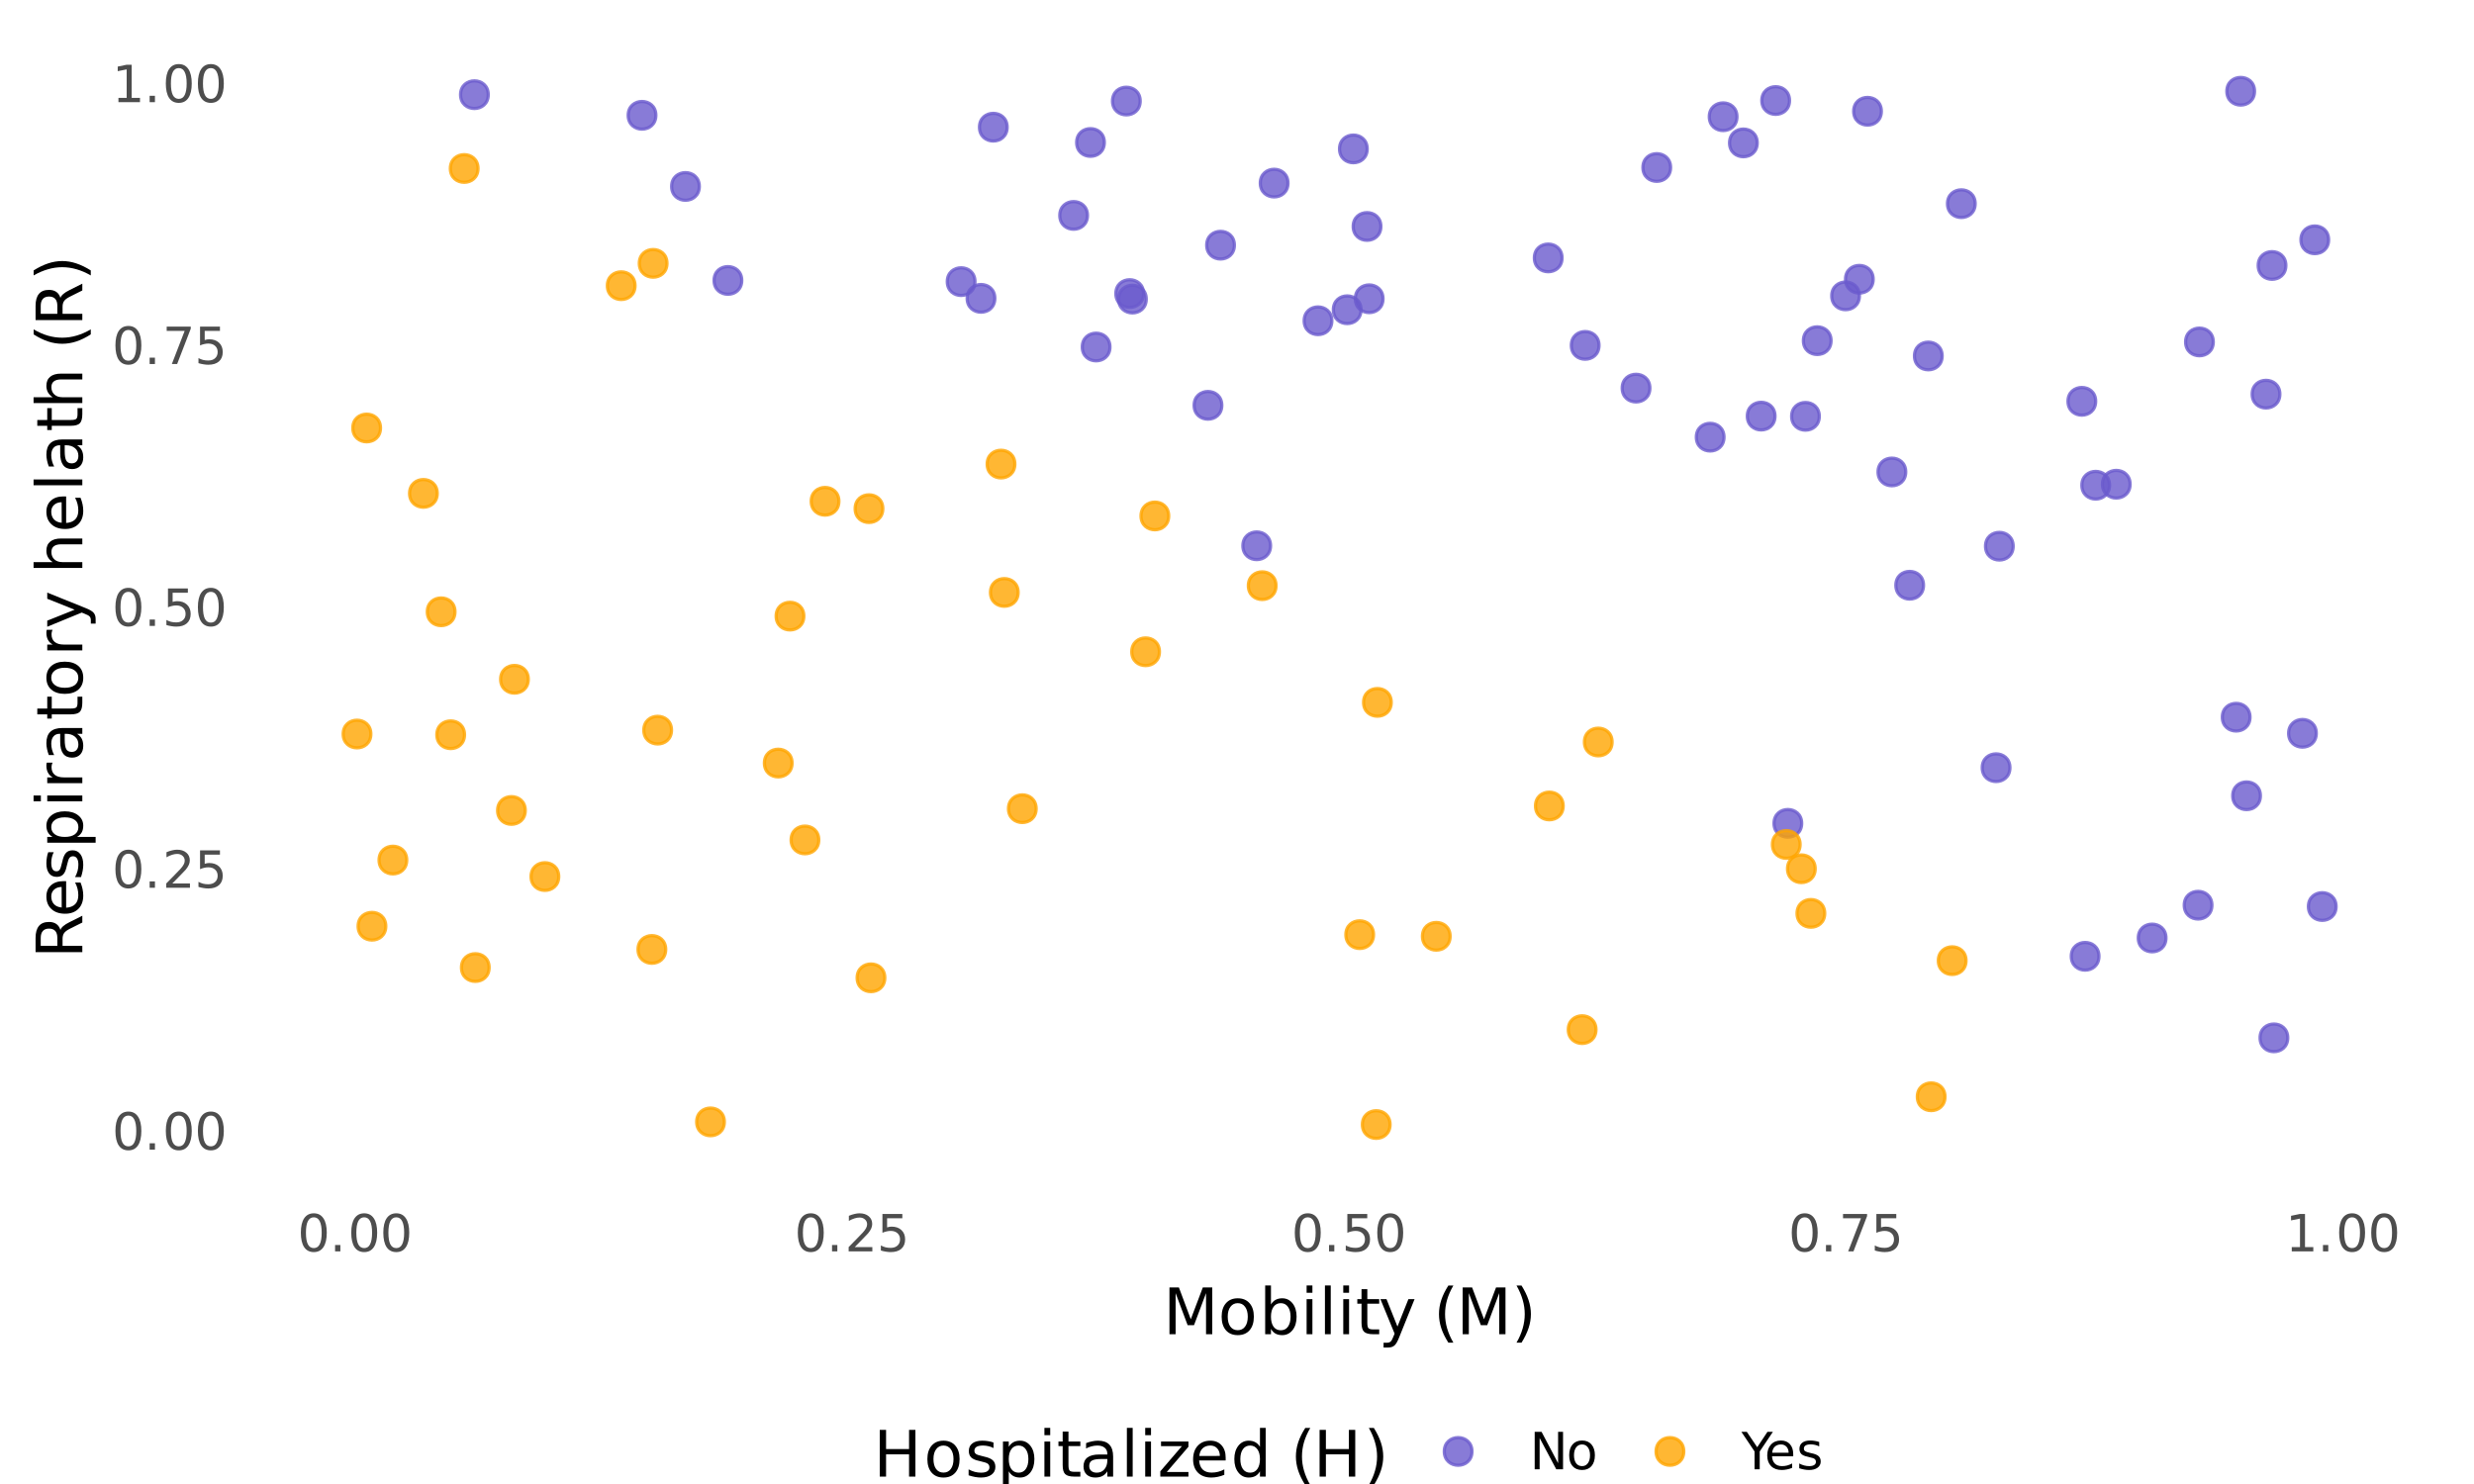 <?xml version="1.0" encoding="UTF-8"?>
<svg xmlns="http://www.w3.org/2000/svg" xmlns:xlink="http://www.w3.org/1999/xlink" width="540" height="324" viewBox="0 0 540 324">
<defs>
<g>
<g id="glyph-0-0">
<path d="M 0.562 1.984 L 0.562 -7.906 L 6.156 -7.906 L 6.156 1.984 Z M 1.188 1.359 L 5.531 1.359 L 5.531 -7.266 L 1.188 -7.266 Z M 1.188 1.359 "/>
</g>
<g id="glyph-0-1">
<path d="M 3.562 -7.438 C 2.988 -7.438 2.555 -7.156 2.266 -6.594 C 1.984 -6.039 1.844 -5.203 1.844 -4.078 C 1.844 -2.953 1.984 -2.109 2.266 -1.547 C 2.555 -0.992 2.988 -0.719 3.562 -0.719 C 4.133 -0.719 4.562 -0.992 4.844 -1.547 C 5.133 -2.109 5.281 -2.953 5.281 -4.078 C 5.281 -5.203 5.133 -6.039 4.844 -6.594 C 4.562 -7.156 4.133 -7.438 3.562 -7.438 Z M 3.562 -8.312 C 4.477 -8.312 5.176 -7.945 5.656 -7.219 C 6.145 -6.5 6.391 -5.453 6.391 -4.078 C 6.391 -2.703 6.145 -1.648 5.656 -0.922 C 5.176 -0.203 4.477 0.156 3.562 0.156 C 2.645 0.156 1.941 -0.203 1.453 -0.922 C 0.973 -1.648 0.734 -2.703 0.734 -4.078 C 0.734 -5.453 0.973 -6.5 1.453 -7.219 C 1.941 -7.945 2.645 -8.312 3.562 -8.312 Z M 3.562 -8.312 "/>
</g>
<g id="glyph-0-2">
<path d="M 1.203 -1.391 L 2.359 -1.391 L 2.359 0 L 1.203 0 Z M 1.203 -1.391 "/>
</g>
<g id="glyph-0-3">
<path d="M 2.156 -0.938 L 6 -0.938 L 6 0 L 0.828 0 L 0.828 -0.938 C 1.242 -1.363 1.812 -1.941 2.531 -2.672 C 3.258 -3.41 3.719 -3.883 3.906 -4.094 C 4.258 -4.488 4.504 -4.82 4.641 -5.094 C 4.785 -5.375 4.859 -5.645 4.859 -5.906 C 4.859 -6.344 4.703 -6.695 4.391 -6.969 C 4.086 -7.25 3.691 -7.391 3.203 -7.391 C 2.859 -7.391 2.492 -7.328 2.109 -7.203 C 1.723 -7.086 1.312 -6.906 0.875 -6.656 L 0.875 -7.766 C 1.32 -7.953 1.738 -8.086 2.125 -8.172 C 2.508 -8.266 2.863 -8.312 3.188 -8.312 C 4.031 -8.312 4.703 -8.098 5.203 -7.672 C 5.711 -7.254 5.969 -6.691 5.969 -5.984 C 5.969 -5.648 5.898 -5.332 5.766 -5.031 C 5.641 -4.727 5.414 -4.375 5.094 -3.969 C 5 -3.863 4.707 -3.555 4.219 -3.047 C 3.727 -2.547 3.039 -1.844 2.156 -0.938 Z M 2.156 -0.938 "/>
</g>
<g id="glyph-0-4">
<path d="M 1.203 -8.172 L 5.547 -8.172 L 5.547 -7.234 L 2.219 -7.234 L 2.219 -5.234 C 2.383 -5.285 2.547 -5.328 2.703 -5.359 C 2.859 -5.391 3.02 -5.406 3.188 -5.406 C 4.094 -5.406 4.812 -5.156 5.344 -4.656 C 5.883 -4.156 6.156 -3.477 6.156 -2.625 C 6.156 -1.738 5.879 -1.051 5.328 -0.562 C 4.773 -0.082 4.004 0.156 3.016 0.156 C 2.672 0.156 2.32 0.125 1.969 0.062 C 1.613 0.008 1.242 -0.07 0.859 -0.188 L 0.859 -1.297 C 1.191 -1.117 1.531 -0.984 1.875 -0.891 C 2.227 -0.805 2.602 -0.766 3 -0.766 C 3.625 -0.766 4.117 -0.93 4.484 -1.266 C 4.859 -1.598 5.047 -2.051 5.047 -2.625 C 5.047 -3.188 4.859 -3.633 4.484 -3.969 C 4.117 -4.301 3.625 -4.469 3 -4.469 C 2.695 -4.469 2.398 -4.43 2.109 -4.359 C 1.816 -4.297 1.516 -4.195 1.203 -4.062 Z M 1.203 -8.172 "/>
</g>
<g id="glyph-0-5">
<path d="M 0.922 -8.172 L 6.172 -8.172 L 6.172 -7.703 L 3.203 0 L 2.047 0 L 4.844 -7.234 L 0.922 -7.234 Z M 0.922 -8.172 "/>
</g>
<g id="glyph-0-6">
<path d="M 1.391 -0.938 L 3.188 -0.938 L 3.188 -7.156 L 1.234 -6.766 L 1.234 -7.766 L 3.188 -8.172 L 4.281 -8.172 L 4.281 -0.938 L 6.094 -0.938 L 6.094 0 L 1.391 0 Z M 1.391 -0.938 "/>
</g>
<g id="glyph-0-7">
<path d="M 1.094 -8.172 L 2.594 -8.172 L 6.203 -1.328 L 6.203 -8.172 L 7.281 -8.172 L 7.281 0 L 5.797 0 L 2.172 -6.828 L 2.172 0 L 1.094 0 Z M 1.094 -8.172 "/>
</g>
<g id="glyph-0-8">
<path d="M 3.438 -5.422 C 2.895 -5.422 2.461 -5.207 2.141 -4.781 C 1.828 -4.363 1.672 -3.789 1.672 -3.062 C 1.672 -2.32 1.828 -1.738 2.141 -1.312 C 2.453 -0.895 2.883 -0.688 3.438 -0.688 C 3.969 -0.688 4.391 -0.898 4.703 -1.328 C 5.016 -1.754 5.172 -2.332 5.172 -3.062 C 5.172 -3.781 5.016 -4.352 4.703 -4.781 C 4.391 -5.207 3.969 -5.422 3.438 -5.422 Z M 3.438 -6.281 C 4.312 -6.281 4.992 -5.992 5.484 -5.422 C 5.984 -4.848 6.234 -4.062 6.234 -3.062 C 6.234 -2.051 5.984 -1.258 5.484 -0.688 C 4.992 -0.125 4.312 0.156 3.438 0.156 C 2.551 0.156 1.859 -0.125 1.359 -0.688 C 0.867 -1.258 0.625 -2.051 0.625 -3.062 C 0.625 -4.062 0.867 -4.848 1.359 -5.422 C 1.859 -5.992 2.551 -6.281 3.438 -6.281 Z M 3.438 -6.281 "/>
</g>
<g id="glyph-0-9">
<path d="M -0.016 -8.172 L 1.172 -8.172 L 3.438 -4.812 L 5.672 -8.172 L 6.859 -8.172 L 3.984 -3.891 L 3.984 0 L 2.859 0 L 2.859 -3.891 Z M -0.016 -8.172 "/>
</g>
<g id="glyph-0-10">
<path d="M 6.297 -3.312 L 6.297 -2.828 L 1.672 -2.828 C 1.711 -2.129 1.922 -1.598 2.297 -1.234 C 2.672 -0.867 3.191 -0.688 3.859 -0.688 C 4.242 -0.688 4.617 -0.734 4.984 -0.828 C 5.348 -0.93 5.707 -1.078 6.062 -1.266 L 6.062 -0.312 C 5.695 -0.156 5.32 -0.039 4.938 0.031 C 4.562 0.113 4.18 0.156 3.797 0.156 C 2.816 0.156 2.039 -0.125 1.469 -0.688 C 0.906 -1.258 0.625 -2.031 0.625 -3 C 0.625 -4 0.895 -4.797 1.438 -5.391 C 1.977 -5.984 2.707 -6.281 3.625 -6.281 C 4.445 -6.281 5.098 -6.016 5.578 -5.484 C 6.055 -4.953 6.297 -4.227 6.297 -3.312 Z M 5.297 -3.609 C 5.285 -4.16 5.129 -4.598 4.828 -4.922 C 4.523 -5.254 4.125 -5.422 3.625 -5.422 C 3.07 -5.422 2.625 -5.258 2.281 -4.938 C 1.945 -4.625 1.754 -4.18 1.703 -3.609 Z M 5.297 -3.609 "/>
</g>
<g id="glyph-0-11">
<path d="M 4.969 -5.953 L 4.969 -5 C 4.676 -5.145 4.375 -5.254 4.062 -5.328 C 3.758 -5.398 3.445 -5.438 3.125 -5.438 C 2.625 -5.438 2.25 -5.359 2 -5.203 C 1.75 -5.047 1.625 -4.816 1.625 -4.516 C 1.625 -4.273 1.711 -4.086 1.891 -3.953 C 2.066 -3.828 2.426 -3.703 2.969 -3.578 L 3.312 -3.5 C 4.031 -3.352 4.539 -3.141 4.844 -2.859 C 5.145 -2.578 5.297 -2.188 5.297 -1.688 C 5.297 -1.125 5.066 -0.676 4.609 -0.344 C 4.16 -0.008 3.539 0.156 2.75 0.156 C 2.426 0.156 2.086 0.125 1.734 0.062 C 1.379 0 1.004 -0.094 0.609 -0.219 L 0.609 -1.266 C 0.984 -1.066 1.348 -0.922 1.703 -0.828 C 2.066 -0.734 2.426 -0.688 2.781 -0.688 C 3.25 -0.688 3.609 -0.766 3.859 -0.922 C 4.117 -1.086 4.25 -1.316 4.25 -1.609 C 4.25 -1.891 4.156 -2.102 3.969 -2.25 C 3.789 -2.395 3.391 -2.531 2.766 -2.656 L 2.422 -2.75 C 1.797 -2.875 1.344 -3.07 1.062 -3.344 C 0.789 -3.625 0.656 -4 0.656 -4.469 C 0.656 -5.039 0.859 -5.484 1.266 -5.797 C 1.672 -6.117 2.25 -6.281 3 -6.281 C 3.375 -6.281 3.723 -6.25 4.047 -6.188 C 4.379 -6.133 4.688 -6.055 4.969 -5.953 Z M 4.969 -5.953 "/>
</g>
<g id="glyph-1-0">
<path d="M 0.703 2.469 L 0.703 -9.875 L 7.703 -9.875 L 7.703 2.469 Z M 1.484 1.703 L 6.922 1.703 L 6.922 -9.078 L 1.484 -9.078 Z M 1.484 1.703 "/>
</g>
<g id="glyph-1-1">
<path d="M 1.375 -10.203 L 3.438 -10.203 L 6.031 -3.266 L 8.656 -10.203 L 10.719 -10.203 L 10.719 0 L 9.359 0 L 9.359 -8.969 L 6.734 -1.969 L 5.344 -1.969 L 2.719 -8.969 L 2.719 0 L 1.375 0 Z M 1.375 -10.203 "/>
</g>
<g id="glyph-1-2">
<path d="M 4.281 -6.781 C 3.613 -6.781 3.082 -6.516 2.688 -5.984 C 2.289 -5.461 2.094 -4.742 2.094 -3.828 C 2.094 -2.91 2.285 -2.188 2.672 -1.656 C 3.066 -1.133 3.602 -0.875 4.281 -0.875 C 4.957 -0.875 5.488 -1.133 5.875 -1.656 C 6.27 -2.188 6.469 -2.91 6.469 -3.828 C 6.469 -4.734 6.27 -5.453 5.875 -5.984 C 5.488 -6.516 4.957 -6.781 4.281 -6.781 Z M 4.281 -7.844 C 5.375 -7.844 6.234 -7.484 6.859 -6.766 C 7.484 -6.055 7.797 -5.078 7.797 -3.828 C 7.797 -2.566 7.484 -1.578 6.859 -0.859 C 6.234 -0.148 5.375 0.203 4.281 0.203 C 3.188 0.203 2.328 -0.148 1.703 -0.859 C 1.078 -1.578 0.766 -2.566 0.766 -3.828 C 0.766 -5.078 1.078 -6.055 1.703 -6.766 C 2.328 -7.484 3.188 -7.844 4.281 -7.844 Z M 4.281 -7.844 "/>
</g>
<g id="glyph-1-3">
<path d="M 6.812 -3.828 C 6.812 -4.742 6.617 -5.461 6.234 -5.984 C 5.859 -6.516 5.336 -6.781 4.672 -6.781 C 4.004 -6.781 3.477 -6.516 3.094 -5.984 C 2.719 -5.461 2.531 -4.742 2.531 -3.828 C 2.531 -2.898 2.719 -2.172 3.094 -1.641 C 3.477 -1.117 4.004 -0.859 4.672 -0.859 C 5.336 -0.859 5.859 -1.117 6.234 -1.641 C 6.617 -2.172 6.812 -2.898 6.812 -3.828 Z M 2.531 -6.5 C 2.801 -6.945 3.133 -7.281 3.531 -7.5 C 3.938 -7.727 4.422 -7.844 4.984 -7.844 C 5.91 -7.844 6.664 -7.473 7.25 -6.734 C 7.832 -5.992 8.125 -5.023 8.125 -3.828 C 8.125 -2.617 7.832 -1.645 7.25 -0.906 C 6.664 -0.164 5.91 0.203 4.984 0.203 C 4.422 0.203 3.938 0.094 3.531 -0.125 C 3.133 -0.352 2.801 -0.695 2.531 -1.156 L 2.531 0 L 1.266 0 L 1.266 -10.641 L 2.531 -10.641 Z M 2.531 -6.5 "/>
</g>
<g id="glyph-1-4">
<path d="M 1.312 -7.656 L 2.578 -7.656 L 2.578 0 L 1.312 0 Z M 1.312 -10.641 L 2.578 -10.641 L 2.578 -9.047 L 1.312 -9.047 Z M 1.312 -10.641 "/>
</g>
<g id="glyph-1-5">
<path d="M 1.312 -10.641 L 2.578 -10.641 L 2.578 0 L 1.312 0 Z M 1.312 -10.641 "/>
</g>
<g id="glyph-1-6">
<path d="M 2.562 -9.828 L 2.562 -7.656 L 5.156 -7.656 L 5.156 -6.672 L 2.562 -6.672 L 2.562 -2.516 C 2.562 -1.898 2.645 -1.5 2.812 -1.312 C 2.988 -1.133 3.336 -1.047 3.859 -1.047 L 5.156 -1.047 L 5.156 0 L 3.859 0 C 2.891 0 2.219 -0.18 1.844 -0.547 C 1.477 -0.91 1.297 -1.566 1.297 -2.516 L 1.297 -6.672 L 0.375 -6.672 L 0.375 -7.656 L 1.297 -7.656 L 1.297 -9.828 Z M 2.562 -9.828 "/>
</g>
<g id="glyph-1-7">
<path d="M 4.5 0.719 C 4.145 1.625 3.797 2.211 3.453 2.484 C 3.117 2.766 2.672 2.906 2.109 2.906 L 1.109 2.906 L 1.109 1.859 L 1.844 1.859 C 2.188 1.859 2.453 1.773 2.641 1.609 C 2.836 1.453 3.051 1.066 3.281 0.453 L 3.516 -0.125 L 0.422 -7.656 L 1.75 -7.656 L 4.141 -1.672 L 6.531 -7.656 L 7.875 -7.656 Z M 4.5 0.719 "/>
</g>
<g id="glyph-1-8">
</g>
<g id="glyph-1-9">
<path d="M 4.344 -10.625 C 3.727 -9.57 3.27 -8.531 2.969 -7.5 C 2.676 -6.477 2.531 -5.441 2.531 -4.391 C 2.531 -3.336 2.68 -2.297 2.984 -1.266 C 3.285 -0.234 3.738 0.801 4.344 1.844 L 3.25 1.844 C 2.562 0.77 2.047 -0.281 1.703 -1.312 C 1.367 -2.344 1.203 -3.367 1.203 -4.391 C 1.203 -5.41 1.367 -6.438 1.703 -7.469 C 2.047 -8.5 2.562 -9.551 3.25 -10.625 Z M 4.344 -10.625 "/>
</g>
<g id="glyph-1-10">
<path d="M 1.125 -10.625 L 2.219 -10.625 C 2.895 -9.551 3.406 -8.5 3.75 -7.469 C 4.094 -6.438 4.266 -5.41 4.266 -4.391 C 4.266 -3.367 4.094 -2.344 3.75 -1.312 C 3.406 -0.281 2.895 0.77 2.219 1.844 L 1.125 1.844 C 1.727 0.801 2.176 -0.234 2.469 -1.266 C 2.77 -2.297 2.922 -3.336 2.922 -4.391 C 2.922 -5.441 2.77 -6.477 2.469 -7.5 C 2.176 -8.531 1.727 -9.57 1.125 -10.625 Z M 1.125 -10.625 "/>
</g>
<g id="glyph-1-11">
<path d="M 1.375 -10.203 L 2.75 -10.203 L 2.75 -6.016 L 7.766 -6.016 L 7.766 -10.203 L 9.156 -10.203 L 9.156 0 L 7.766 0 L 7.766 -4.859 L 2.75 -4.859 L 2.75 0 L 1.375 0 Z M 1.375 -10.203 "/>
</g>
<g id="glyph-1-12">
<path d="M 6.203 -7.438 L 6.203 -6.234 C 5.848 -6.422 5.477 -6.555 5.094 -6.641 C 4.707 -6.734 4.312 -6.781 3.906 -6.781 C 3.281 -6.781 2.812 -6.688 2.5 -6.5 C 2.188 -6.312 2.031 -6.023 2.031 -5.641 C 2.031 -5.348 2.141 -5.117 2.359 -4.953 C 2.586 -4.785 3.039 -4.629 3.719 -4.484 L 4.141 -4.375 C 5.035 -4.188 5.672 -3.914 6.047 -3.562 C 6.422 -3.219 6.609 -2.734 6.609 -2.109 C 6.609 -1.398 6.328 -0.836 5.766 -0.422 C 5.203 -0.004 4.43 0.203 3.453 0.203 C 3.035 0.203 2.602 0.16 2.156 0.078 C 1.719 -0.004 1.254 -0.125 0.766 -0.281 L 0.766 -1.578 C 1.223 -1.336 1.676 -1.156 2.125 -1.031 C 2.582 -0.914 3.031 -0.859 3.469 -0.859 C 4.062 -0.859 4.516 -0.957 4.828 -1.156 C 5.148 -1.363 5.312 -1.648 5.312 -2.016 C 5.312 -2.359 5.195 -2.617 4.969 -2.797 C 4.738 -2.984 4.234 -3.16 3.453 -3.328 L 3.016 -3.438 C 2.242 -3.594 1.68 -3.844 1.328 -4.188 C 0.984 -4.531 0.812 -4.992 0.812 -5.578 C 0.812 -6.305 1.066 -6.863 1.578 -7.25 C 2.086 -7.645 2.812 -7.844 3.75 -7.844 C 4.219 -7.844 4.656 -7.805 5.062 -7.734 C 5.477 -7.672 5.859 -7.57 6.203 -7.438 Z M 6.203 -7.438 "/>
</g>
<g id="glyph-1-13">
<path d="M 2.531 -1.156 L 2.531 2.906 L 1.266 2.906 L 1.266 -7.656 L 2.531 -7.656 L 2.531 -6.5 C 2.801 -6.945 3.133 -7.281 3.531 -7.5 C 3.938 -7.727 4.422 -7.844 4.984 -7.844 C 5.91 -7.844 6.664 -7.473 7.25 -6.734 C 7.832 -5.992 8.125 -5.023 8.125 -3.828 C 8.125 -2.617 7.832 -1.645 7.25 -0.906 C 6.664 -0.164 5.91 0.203 4.984 0.203 C 4.422 0.203 3.938 0.094 3.531 -0.125 C 3.133 -0.352 2.801 -0.695 2.531 -1.156 Z M 6.812 -3.828 C 6.812 -4.742 6.617 -5.461 6.234 -5.984 C 5.859 -6.516 5.336 -6.781 4.672 -6.781 C 4.004 -6.781 3.477 -6.516 3.094 -5.984 C 2.719 -5.461 2.531 -4.742 2.531 -3.828 C 2.531 -2.898 2.719 -2.172 3.094 -1.641 C 3.477 -1.117 4.004 -0.859 4.672 -0.859 C 5.336 -0.859 5.859 -1.117 6.234 -1.641 C 6.617 -2.172 6.812 -2.898 6.812 -3.828 Z M 6.812 -3.828 "/>
</g>
<g id="glyph-1-14">
<path d="M 4.797 -3.844 C 3.785 -3.844 3.082 -3.727 2.688 -3.5 C 2.289 -3.27 2.094 -2.875 2.094 -2.312 C 2.094 -1.863 2.238 -1.508 2.531 -1.25 C 2.832 -0.988 3.234 -0.859 3.734 -0.859 C 4.43 -0.859 4.988 -1.102 5.406 -1.594 C 5.832 -2.094 6.047 -2.75 6.047 -3.562 L 6.047 -3.844 Z M 7.312 -4.375 L 7.312 0 L 6.047 0 L 6.047 -1.156 C 5.766 -0.695 5.406 -0.352 4.969 -0.125 C 4.539 0.094 4.02 0.203 3.406 0.203 C 2.625 0.203 2 -0.016 1.531 -0.453 C 1.07 -0.898 0.844 -1.492 0.844 -2.234 C 0.844 -3.086 1.129 -3.734 1.703 -4.172 C 2.285 -4.609 3.145 -4.828 4.281 -4.828 L 6.047 -4.828 L 6.047 -4.953 C 6.047 -5.535 5.852 -5.984 5.469 -6.297 C 5.094 -6.617 4.562 -6.781 3.875 -6.781 C 3.438 -6.781 3.008 -6.723 2.594 -6.609 C 2.176 -6.504 1.781 -6.348 1.406 -6.141 L 1.406 -7.312 C 1.863 -7.488 2.305 -7.617 2.734 -7.703 C 3.172 -7.797 3.594 -7.844 4 -7.844 C 5.113 -7.844 5.941 -7.555 6.484 -6.984 C 7.035 -6.41 7.312 -5.539 7.312 -4.375 Z M 7.312 -4.375 "/>
</g>
<g id="glyph-1-15">
<path d="M 0.766 -7.656 L 6.75 -7.656 L 6.75 -6.516 L 2.016 -1 L 6.75 -1 L 6.75 0 L 0.609 0 L 0.609 -1.156 L 5.328 -6.656 L 0.766 -6.656 Z M 0.766 -7.656 "/>
</g>
<g id="glyph-1-16">
<path d="M 7.875 -4.141 L 7.875 -3.531 L 2.078 -3.531 C 2.141 -2.664 2.398 -2.004 2.859 -1.547 C 3.328 -1.098 3.977 -0.875 4.812 -0.875 C 5.301 -0.875 5.77 -0.93 6.219 -1.047 C 6.676 -1.16 7.129 -1.336 7.578 -1.578 L 7.578 -0.391 C 7.117 -0.203 6.648 -0.055 6.172 0.047 C 5.703 0.148 5.227 0.203 4.75 0.203 C 3.52 0.203 2.547 -0.148 1.828 -0.859 C 1.117 -1.578 0.766 -2.539 0.766 -3.75 C 0.766 -5.008 1.102 -6.004 1.781 -6.734 C 2.457 -7.473 3.375 -7.844 4.531 -7.844 C 5.562 -7.844 6.375 -7.508 6.969 -6.844 C 7.57 -6.188 7.875 -5.285 7.875 -4.141 Z M 6.609 -4.516 C 6.598 -5.203 6.406 -5.75 6.031 -6.156 C 5.656 -6.57 5.16 -6.781 4.547 -6.781 C 3.836 -6.781 3.27 -6.578 2.844 -6.172 C 2.426 -5.773 2.188 -5.219 2.125 -4.5 Z M 6.609 -4.516 "/>
</g>
<g id="glyph-1-17">
<path d="M 6.359 -6.5 L 6.359 -10.641 L 7.609 -10.641 L 7.609 0 L 6.359 0 L 6.359 -1.156 C 6.098 -0.695 5.766 -0.352 5.359 -0.125 C 4.953 0.094 4.469 0.203 3.906 0.203 C 2.977 0.203 2.223 -0.164 1.641 -0.906 C 1.055 -1.645 0.766 -2.617 0.766 -3.828 C 0.766 -5.023 1.055 -5.992 1.641 -6.734 C 2.223 -7.473 2.977 -7.844 3.906 -7.844 C 4.469 -7.844 4.953 -7.727 5.359 -7.5 C 5.766 -7.281 6.098 -6.945 6.359 -6.5 Z M 2.078 -3.828 C 2.078 -2.898 2.266 -2.172 2.641 -1.641 C 3.023 -1.117 3.551 -0.859 4.219 -0.859 C 4.875 -0.859 5.395 -1.117 5.781 -1.641 C 6.164 -2.172 6.359 -2.898 6.359 -3.828 C 6.359 -4.742 6.164 -5.461 5.781 -5.984 C 5.395 -6.516 4.875 -6.781 4.219 -6.781 C 3.551 -6.781 3.023 -6.516 2.641 -5.984 C 2.266 -5.461 2.078 -4.742 2.078 -3.828 Z M 2.078 -3.828 "/>
</g>
<g id="glyph-2-0">
<path d="M 2.469 -0.703 L -9.875 -0.703 L -9.875 -7.703 L 2.469 -7.703 Z M 1.703 -1.484 L 1.703 -6.922 L -9.078 -6.922 L -9.078 -1.484 Z M 1.703 -1.484 "/>
</g>
<g id="glyph-2-1">
<path d="M -4.781 -6.219 C -4.688 -6.508 -4.473 -6.797 -4.141 -7.078 C -3.816 -7.359 -3.367 -7.641 -2.797 -7.922 L 0 -9.328 L 0 -7.844 L -2.625 -6.531 C -3.301 -6.195 -3.75 -5.867 -3.969 -5.547 C -4.195 -5.234 -4.312 -4.805 -4.312 -4.266 L -4.312 -2.75 L 0 -2.75 L 0 -1.375 L -10.203 -1.375 L -10.203 -4.484 C -10.203 -5.648 -9.957 -6.52 -9.469 -7.094 C -8.988 -7.676 -8.254 -7.969 -7.266 -7.969 C -6.617 -7.969 -6.082 -7.816 -5.656 -7.516 C -5.238 -7.211 -4.945 -6.781 -4.781 -6.219 Z M -9.078 -2.75 L -5.453 -2.75 L -5.453 -4.484 C -5.453 -5.148 -5.602 -5.656 -5.906 -6 C -6.219 -6.344 -6.672 -6.516 -7.266 -6.516 C -7.859 -6.516 -8.305 -6.344 -8.609 -6 C -8.922 -5.656 -9.078 -5.148 -9.078 -4.484 Z M -9.078 -2.75 "/>
</g>
<g id="glyph-2-2">
<path d="M -4.141 -7.875 L -3.531 -7.875 L -3.531 -2.078 C -2.664 -2.141 -2.004 -2.398 -1.547 -2.859 C -1.098 -3.328 -0.875 -3.977 -0.875 -4.812 C -0.875 -5.301 -0.93 -5.77 -1.047 -6.219 C -1.16 -6.676 -1.336 -7.129 -1.578 -7.578 L -0.391 -7.578 C -0.203 -7.117 -0.055 -6.648 0.047 -6.172 C 0.148 -5.703 0.203 -5.227 0.203 -4.75 C 0.203 -3.52 -0.148 -2.547 -0.859 -1.828 C -1.578 -1.117 -2.539 -0.766 -3.75 -0.766 C -5.008 -0.766 -6.004 -1.102 -6.734 -1.781 C -7.473 -2.457 -7.844 -3.375 -7.844 -4.531 C -7.844 -5.562 -7.508 -6.375 -6.844 -6.969 C -6.188 -7.57 -5.285 -7.875 -4.141 -7.875 Z M -4.516 -6.609 C -5.203 -6.598 -5.75 -6.406 -6.156 -6.031 C -6.57 -5.656 -6.781 -5.16 -6.781 -4.547 C -6.781 -3.836 -6.578 -3.27 -6.172 -2.844 C -5.773 -2.426 -5.219 -2.188 -4.5 -2.125 Z M -4.516 -6.609 "/>
</g>
<g id="glyph-2-3">
<path d="M -7.438 -6.203 L -6.234 -6.203 C -6.422 -5.848 -6.555 -5.477 -6.641 -5.094 C -6.734 -4.707 -6.781 -4.312 -6.781 -3.906 C -6.781 -3.281 -6.688 -2.812 -6.5 -2.5 C -6.312 -2.188 -6.023 -2.031 -5.641 -2.031 C -5.348 -2.031 -5.117 -2.141 -4.953 -2.359 C -4.785 -2.586 -4.629 -3.039 -4.484 -3.719 L -4.375 -4.141 C -4.188 -5.035 -3.914 -5.672 -3.562 -6.047 C -3.219 -6.422 -2.734 -6.609 -2.109 -6.609 C -1.398 -6.609 -0.836 -6.328 -0.422 -5.766 C -0.004 -5.203 0.203 -4.43 0.203 -3.453 C 0.203 -3.035 0.16 -2.602 0.078 -2.156 C -0.004 -1.719 -0.125 -1.254 -0.281 -0.766 L -1.578 -0.766 C -1.336 -1.223 -1.156 -1.676 -1.031 -2.125 C -0.914 -2.582 -0.859 -3.031 -0.859 -3.469 C -0.859 -4.062 -0.957 -4.516 -1.156 -4.828 C -1.363 -5.148 -1.648 -5.312 -2.016 -5.312 C -2.359 -5.312 -2.617 -5.195 -2.797 -4.969 C -2.984 -4.738 -3.16 -4.234 -3.328 -3.453 L -3.438 -3.016 C -3.594 -2.242 -3.844 -1.68 -4.188 -1.328 C -4.531 -0.984 -4.992 -0.812 -5.578 -0.812 C -6.305 -0.812 -6.863 -1.066 -7.25 -1.578 C -7.645 -2.086 -7.844 -2.812 -7.844 -3.75 C -7.844 -4.219 -7.805 -4.656 -7.734 -5.062 C -7.672 -5.477 -7.57 -5.859 -7.438 -6.203 Z M -7.438 -6.203 "/>
</g>
<g id="glyph-2-4">
<path d="M -1.156 -2.531 L 2.906 -2.531 L 2.906 -1.266 L -7.656 -1.266 L -7.656 -2.531 L -6.5 -2.531 C -6.945 -2.801 -7.281 -3.133 -7.5 -3.531 C -7.727 -3.938 -7.844 -4.422 -7.844 -4.984 C -7.844 -5.91 -7.473 -6.664 -6.734 -7.25 C -5.992 -7.832 -5.023 -8.125 -3.828 -8.125 C -2.617 -8.125 -1.645 -7.832 -0.906 -7.25 C -0.164 -6.664 0.203 -5.91 0.203 -4.984 C 0.203 -4.422 0.094 -3.938 -0.125 -3.531 C -0.352 -3.133 -0.695 -2.801 -1.156 -2.531 Z M -3.828 -6.812 C -4.742 -6.812 -5.461 -6.617 -5.984 -6.234 C -6.516 -5.859 -6.781 -5.336 -6.781 -4.672 C -6.781 -4.004 -6.516 -3.477 -5.984 -3.094 C -5.461 -2.719 -4.742 -2.531 -3.828 -2.531 C -2.898 -2.531 -2.172 -2.719 -1.641 -3.094 C -1.117 -3.477 -0.859 -4.004 -0.859 -4.672 C -0.859 -5.336 -1.117 -5.859 -1.641 -6.234 C -2.172 -6.617 -2.898 -6.812 -3.828 -6.812 Z M -3.828 -6.812 "/>
</g>
<g id="glyph-2-5">
<path d="M -7.656 -1.312 L -7.656 -2.578 L 0 -2.578 L 0 -1.312 Z M -10.641 -1.312 L -10.641 -2.578 L -9.047 -2.578 L -9.047 -1.312 Z M -10.641 -1.312 "/>
</g>
<g id="glyph-2-6">
<path d="M -6.484 -5.75 C -6.566 -5.613 -6.625 -5.461 -6.656 -5.297 C -6.695 -5.129 -6.719 -4.945 -6.719 -4.75 C -6.719 -4.031 -6.484 -3.477 -6.016 -3.094 C -5.555 -2.719 -4.895 -2.531 -4.031 -2.531 L 0 -2.531 L 0 -1.266 L -7.656 -1.266 L -7.656 -2.531 L -6.469 -2.531 C -6.938 -2.801 -7.281 -3.145 -7.5 -3.562 C -7.727 -3.988 -7.844 -4.504 -7.844 -5.109 C -7.844 -5.203 -7.836 -5.301 -7.828 -5.406 C -7.816 -5.508 -7.797 -5.625 -7.766 -5.75 Z M -6.484 -5.75 "/>
</g>
<g id="glyph-2-7">
<path d="M -3.844 -4.797 C -3.844 -3.785 -3.727 -3.082 -3.5 -2.688 C -3.27 -2.289 -2.875 -2.094 -2.312 -2.094 C -1.863 -2.094 -1.508 -2.238 -1.25 -2.531 C -0.988 -2.832 -0.859 -3.234 -0.859 -3.734 C -0.859 -4.43 -1.102 -4.988 -1.594 -5.406 C -2.094 -5.832 -2.75 -6.047 -3.562 -6.047 L -3.844 -6.047 Z M -4.375 -7.312 L 0 -7.312 L 0 -6.047 L -1.156 -6.047 C -0.695 -5.766 -0.352 -5.406 -0.125 -4.969 C 0.094 -4.539 0.203 -4.02 0.203 -3.406 C 0.203 -2.625 -0.016 -2 -0.453 -1.531 C -0.898 -1.07 -1.492 -0.844 -2.234 -0.844 C -3.086 -0.844 -3.734 -1.129 -4.172 -1.703 C -4.609 -2.285 -4.828 -3.145 -4.828 -4.281 L -4.828 -6.047 L -4.953 -6.047 C -5.535 -6.047 -5.984 -5.852 -6.297 -5.469 C -6.617 -5.094 -6.781 -4.562 -6.781 -3.875 C -6.781 -3.438 -6.723 -3.008 -6.609 -2.594 C -6.504 -2.176 -6.348 -1.781 -6.141 -1.406 L -7.312 -1.406 C -7.488 -1.863 -7.617 -2.305 -7.703 -2.734 C -7.797 -3.172 -7.844 -3.594 -7.844 -4 C -7.844 -5.113 -7.555 -5.941 -6.984 -6.484 C -6.41 -7.035 -5.539 -7.312 -4.375 -7.312 Z M -4.375 -7.312 "/>
</g>
<g id="glyph-2-8">
<path d="M -9.828 -2.562 L -7.656 -2.562 L -7.656 -5.156 L -6.672 -5.156 L -6.672 -2.562 L -2.516 -2.562 C -1.898 -2.562 -1.5 -2.645 -1.312 -2.812 C -1.133 -2.988 -1.047 -3.336 -1.047 -3.859 L -1.047 -5.156 L 0 -5.156 L 0 -3.859 C 0 -2.891 -0.18 -2.219 -0.547 -1.844 C -0.91 -1.477 -1.566 -1.297 -2.516 -1.297 L -6.672 -1.297 L -6.672 -0.375 L -7.656 -0.375 L -7.656 -1.297 L -9.828 -1.297 Z M -9.828 -2.562 "/>
</g>
<g id="glyph-2-9">
<path d="M -6.781 -4.281 C -6.781 -3.613 -6.516 -3.082 -5.984 -2.688 C -5.461 -2.289 -4.742 -2.094 -3.828 -2.094 C -2.91 -2.094 -2.188 -2.285 -1.656 -2.672 C -1.133 -3.066 -0.875 -3.602 -0.875 -4.281 C -0.875 -4.957 -1.133 -5.488 -1.656 -5.875 C -2.188 -6.27 -2.91 -6.469 -3.828 -6.469 C -4.734 -6.469 -5.453 -6.27 -5.984 -5.875 C -6.516 -5.488 -6.781 -4.957 -6.781 -4.281 Z M -7.844 -4.281 C -7.844 -5.375 -7.484 -6.234 -6.766 -6.859 C -6.055 -7.484 -5.078 -7.797 -3.828 -7.797 C -2.566 -7.797 -1.578 -7.484 -0.859 -6.859 C -0.148 -6.234 0.203 -5.375 0.203 -4.281 C 0.203 -3.188 -0.148 -2.328 -0.859 -1.703 C -1.578 -1.078 -2.566 -0.766 -3.828 -0.766 C -5.078 -0.766 -6.055 -1.078 -6.766 -1.703 C -7.484 -2.328 -7.844 -3.188 -7.844 -4.281 Z M -7.844 -4.281 "/>
</g>
<g id="glyph-2-10">
<path d="M 0.719 -4.5 C 1.625 -4.145 2.211 -3.797 2.484 -3.453 C 2.766 -3.117 2.906 -2.672 2.906 -2.109 L 2.906 -1.109 L 1.859 -1.109 L 1.859 -1.844 C 1.859 -2.188 1.773 -2.453 1.609 -2.641 C 1.453 -2.836 1.066 -3.051 0.453 -3.281 L -0.125 -3.516 L -7.656 -0.422 L -7.656 -1.75 L -1.672 -4.141 L -7.656 -6.531 L -7.656 -7.875 Z M 0.719 -4.5 "/>
</g>
<g id="glyph-2-11">
</g>
<g id="glyph-2-12">
<path d="M -4.625 -7.688 L 0 -7.688 L 0 -6.422 L -4.578 -6.422 C -5.305 -6.422 -5.848 -6.281 -6.203 -6 C -6.566 -5.719 -6.75 -5.297 -6.75 -4.734 C -6.75 -4.055 -6.531 -3.52 -6.094 -3.125 C -5.664 -2.727 -5.078 -2.531 -4.328 -2.531 L 0 -2.531 L 0 -1.266 L -10.641 -1.266 L -10.641 -2.531 L -6.469 -2.531 C -6.926 -2.832 -7.27 -3.188 -7.5 -3.594 C -7.727 -4.008 -7.844 -4.484 -7.844 -5.016 C -7.844 -5.891 -7.566 -6.551 -7.016 -7 C -6.473 -7.457 -5.676 -7.688 -4.625 -7.688 Z M -4.625 -7.688 "/>
</g>
<g id="glyph-2-13">
<path d="M -10.641 -1.312 L -10.641 -2.578 L 0 -2.578 L 0 -1.312 Z M -10.641 -1.312 "/>
</g>
<g id="glyph-2-14">
<path d="M -10.625 -4.344 C -9.57 -3.727 -8.531 -3.27 -7.5 -2.969 C -6.477 -2.676 -5.441 -2.531 -4.391 -2.531 C -3.336 -2.531 -2.297 -2.68 -1.266 -2.984 C -0.234 -3.285 0.801 -3.738 1.844 -4.344 L 1.844 -3.25 C 0.77 -2.562 -0.281 -2.047 -1.312 -1.703 C -2.344 -1.367 -3.367 -1.203 -4.391 -1.203 C -5.41 -1.203 -6.438 -1.367 -7.469 -1.703 C -8.5 -2.047 -9.551 -2.562 -10.625 -3.25 Z M -10.625 -4.344 "/>
</g>
<g id="glyph-2-15">
<path d="M -10.625 -1.125 L -10.625 -2.219 C -9.551 -2.895 -8.5 -3.406 -7.469 -3.75 C -6.438 -4.094 -5.41 -4.266 -4.391 -4.266 C -3.367 -4.266 -2.344 -4.094 -1.312 -3.75 C -0.281 -3.406 0.77 -2.895 1.844 -2.219 L 1.844 -1.125 C 0.801 -1.727 -0.234 -2.176 -1.266 -2.469 C -2.297 -2.77 -3.336 -2.922 -4.391 -2.922 C -5.441 -2.922 -6.477 -2.77 -7.5 -2.469 C -8.531 -2.176 -9.57 -1.727 -10.625 -1.125 Z M -10.625 -1.125 "/>
</g>
</g>
</defs>
<rect x="-54" y="-32.4" width="648" height="388.8" fill="rgb(100%, 100%, 100%)" fill-opacity="1"/>
<path fill-rule="nonzero" fill="rgb(41.569%, 35.294%, 80.392%)" fill-opacity="0.8" stroke-width="0.709" stroke-linecap="round" stroke-linejoin="round" stroke="rgb(41.569%, 35.294%, 80.392%)" stroke-opacity="0.8" stroke-miterlimit="10" d="M 393.254 179.762 C 393.254 183.789 387.211 183.789 387.211 179.762 C 387.211 175.73 393.254 175.73 393.254 179.762 "/>
<path fill-rule="nonzero" fill="rgb(41.569%, 35.294%, 80.392%)" fill-opacity="0.8" stroke-width="0.709" stroke-linecap="round" stroke-linejoin="round" stroke="rgb(41.569%, 35.294%, 80.392%)" stroke-opacity="0.8" stroke-miterlimit="10" d="M 460.449 105.941 C 460.449 109.969 454.406 109.969 454.406 105.941 C 454.406 101.91 460.449 101.91 460.449 105.941 "/>
<path fill-rule="nonzero" fill="rgb(41.569%, 35.294%, 80.392%)" fill-opacity="0.8" stroke-width="0.709" stroke-linecap="round" stroke-linejoin="round" stroke="rgb(41.569%, 35.294%, 80.392%)" stroke-opacity="0.8" stroke-miterlimit="10" d="M 410.645 24.293 C 410.645 28.32 404.602 28.32 404.602 24.293 C 404.602 20.262 410.645 20.262 410.645 24.293 "/>
<path fill-rule="nonzero" fill="rgb(41.569%, 35.294%, 80.392%)" fill-opacity="0.8" stroke-width="0.709" stroke-linecap="round" stroke-linejoin="round" stroke="rgb(41.569%, 35.294%, 80.392%)" stroke-opacity="0.8" stroke-miterlimit="10" d="M 464.941 105.723 C 464.941 109.75 458.898 109.75 458.898 105.723 C 458.898 101.691 464.941 101.691 464.941 105.723 "/>
<path fill-rule="nonzero" fill="rgb(100%, 64.706%, 0%)" fill-opacity="0.8" stroke-width="0.709" stroke-linecap="round" stroke-linejoin="round" stroke="rgb(100%, 64.706%, 0%)" stroke-opacity="0.8" stroke-miterlimit="10" d="M 278.52 127.871 C 278.52 131.898 272.477 131.898 272.477 127.871 C 272.477 123.84 278.52 123.84 278.52 127.871 "/>
<path fill-rule="nonzero" fill="rgb(41.569%, 35.294%, 80.392%)" fill-opacity="0.8" stroke-width="0.709" stroke-linecap="round" stroke-linejoin="round" stroke="rgb(41.569%, 35.294%, 80.392%)" stroke-opacity="0.8" stroke-miterlimit="10" d="M 152.641 40.707 C 152.641 44.734 146.598 44.734 146.598 40.707 C 146.598 36.676 152.641 36.676 152.641 40.707 "/>
<path fill-rule="nonzero" fill="rgb(100%, 64.706%, 0%)" fill-opacity="0.8" stroke-width="0.709" stroke-linecap="round" stroke-linejoin="round" stroke="rgb(100%, 64.706%, 0%)" stroke-opacity="0.8" stroke-miterlimit="10" d="M 221.512 101.32 C 221.512 105.352 215.469 105.352 215.469 101.32 C 215.469 97.293 221.512 97.293 221.512 101.32 "/>
<path fill-rule="nonzero" fill="rgb(41.569%, 35.294%, 80.392%)" fill-opacity="0.8" stroke-width="0.709" stroke-linecap="round" stroke-linejoin="round" stroke="rgb(41.569%, 35.294%, 80.392%)" stroke-opacity="0.8" stroke-miterlimit="10" d="M 301.406 49.441 C 301.406 53.473 295.363 53.473 295.363 49.441 C 295.363 45.414 301.406 45.414 301.406 49.441 "/>
<path fill-rule="nonzero" fill="rgb(100%, 64.706%, 0%)" fill-opacity="0.8" stroke-width="0.709" stroke-linecap="round" stroke-linejoin="round" stroke="rgb(100%, 64.706%, 0%)" stroke-opacity="0.8" stroke-miterlimit="10" d="M 396.203 189.676 C 396.203 193.703 390.16 193.703 390.16 189.676 C 390.16 185.645 396.203 185.645 396.203 189.676 "/>
<path fill-rule="nonzero" fill="rgb(41.569%, 35.294%, 80.392%)" fill-opacity="0.8" stroke-width="0.709" stroke-linecap="round" stroke-linejoin="round" stroke="rgb(41.569%, 35.294%, 80.392%)" stroke-opacity="0.8" stroke-miterlimit="10" d="M 509.898 197.918 C 509.898 201.949 503.855 201.949 503.855 197.918 C 503.855 193.891 509.898 193.891 509.898 197.918 "/>
<path fill-rule="nonzero" fill="rgb(100%, 64.706%, 0%)" fill-opacity="0.8" stroke-width="0.709" stroke-linecap="round" stroke-linejoin="round" stroke="rgb(100%, 64.706%, 0%)" stroke-opacity="0.8" stroke-miterlimit="10" d="M 95.438 107.719 C 95.438 111.75 89.395 111.75 89.395 107.719 C 89.395 103.691 95.438 103.691 95.438 107.719 "/>
<path fill-rule="nonzero" fill="rgb(100%, 64.706%, 0%)" fill-opacity="0.8" stroke-width="0.709" stroke-linecap="round" stroke-linejoin="round" stroke="rgb(100%, 64.706%, 0%)" stroke-opacity="0.8" stroke-miterlimit="10" d="M 146.57 159.414 C 146.57 163.441 140.523 163.441 140.523 159.414 C 140.523 155.383 146.57 155.383 146.57 159.414 "/>
<path fill-rule="nonzero" fill="rgb(41.569%, 35.294%, 80.392%)" fill-opacity="0.8" stroke-width="0.709" stroke-linecap="round" stroke-linejoin="round" stroke="rgb(41.569%, 35.294%, 80.392%)" stroke-opacity="0.8" stroke-miterlimit="10" d="M 399.668 74.379 C 399.668 78.406 393.625 78.406 393.625 74.379 C 393.625 70.348 399.668 70.348 399.668 74.379 "/>
<path fill-rule="nonzero" fill="rgb(100%, 64.706%, 0%)" fill-opacity="0.8" stroke-width="0.709" stroke-linecap="round" stroke-linejoin="round" stroke="rgb(100%, 64.706%, 0%)" stroke-opacity="0.8" stroke-miterlimit="10" d="M 80.945 160.262 C 80.945 164.289 74.902 164.289 74.902 160.262 C 74.902 156.23 80.945 156.23 80.945 160.262 "/>
<path fill-rule="nonzero" fill="rgb(41.569%, 35.294%, 80.392%)" fill-opacity="0.8" stroke-width="0.709" stroke-linecap="round" stroke-linejoin="round" stroke="rgb(41.569%, 35.294%, 80.392%)" stroke-opacity="0.8" stroke-miterlimit="10" d="M 250.195 65.297 C 250.195 69.328 244.152 69.328 244.152 65.297 C 244.152 61.27 250.195 61.27 250.195 65.297 "/>
<path fill-rule="nonzero" fill="rgb(41.569%, 35.294%, 80.392%)" fill-opacity="0.8" stroke-width="0.709" stroke-linecap="round" stroke-linejoin="round" stroke="rgb(41.569%, 35.294%, 80.392%)" stroke-opacity="0.8" stroke-miterlimit="10" d="M 281.129 39.977 C 281.129 44.004 275.086 44.004 275.086 39.977 C 275.086 35.949 281.129 35.949 281.129 39.977 "/>
<path fill-rule="nonzero" fill="rgb(41.569%, 35.294%, 80.392%)" fill-opacity="0.8" stroke-width="0.709" stroke-linecap="round" stroke-linejoin="round" stroke="rgb(41.569%, 35.294%, 80.392%)" stroke-opacity="0.8" stroke-miterlimit="10" d="M 248.871 22.062 C 248.871 26.09 242.824 26.09 242.824 22.062 C 242.824 18.031 248.871 18.031 248.871 22.062 "/>
<path fill-rule="nonzero" fill="rgb(100%, 64.706%, 0%)" fill-opacity="0.8" stroke-width="0.709" stroke-linecap="round" stroke-linejoin="round" stroke="rgb(100%, 64.706%, 0%)" stroke-opacity="0.8" stroke-miterlimit="10" d="M 255.094 112.645 C 255.094 116.672 249.047 116.672 249.047 112.645 C 249.047 108.613 255.094 108.613 255.094 112.645 "/>
<path fill-rule="nonzero" fill="rgb(100%, 64.706%, 0%)" fill-opacity="0.8" stroke-width="0.709" stroke-linecap="round" stroke-linejoin="round" stroke="rgb(100%, 64.706%, 0%)" stroke-opacity="0.8" stroke-miterlimit="10" d="M 158.105 244.941 C 158.105 248.969 152.062 248.969 152.062 244.941 C 152.062 240.91 158.105 240.91 158.105 244.941 "/>
<path fill-rule="nonzero" fill="rgb(41.569%, 35.294%, 80.392%)" fill-opacity="0.8" stroke-width="0.709" stroke-linecap="round" stroke-linejoin="round" stroke="rgb(41.569%, 35.294%, 80.392%)" stroke-opacity="0.8" stroke-miterlimit="10" d="M 493.379 173.742 C 493.379 177.77 487.336 177.77 487.336 173.742 C 487.336 169.711 493.379 169.711 493.379 173.742 "/>
<path fill-rule="nonzero" fill="rgb(41.569%, 35.294%, 80.392%)" fill-opacity="0.8" stroke-width="0.709" stroke-linecap="round" stroke-linejoin="round" stroke="rgb(41.569%, 35.294%, 80.392%)" stroke-opacity="0.8" stroke-miterlimit="10" d="M 277.324 119.16 C 277.324 123.188 271.281 123.188 271.281 119.16 C 271.281 115.129 277.324 115.129 277.324 119.16 "/>
<path fill-rule="nonzero" fill="rgb(100%, 64.706%, 0%)" fill-opacity="0.8" stroke-width="0.709" stroke-linecap="round" stroke-linejoin="round" stroke="rgb(100%, 64.706%, 0%)" stroke-opacity="0.8" stroke-miterlimit="10" d="M 222.23 129.344 C 222.23 133.375 216.188 133.375 216.188 129.344 C 216.188 125.316 222.23 125.316 222.23 129.344 "/>
<path fill-rule="nonzero" fill="rgb(41.569%, 35.294%, 80.392%)" fill-opacity="0.8" stroke-width="0.709" stroke-linecap="round" stroke-linejoin="round" stroke="rgb(41.569%, 35.294%, 80.392%)" stroke-opacity="0.8" stroke-miterlimit="10" d="M 499.348 226.586 C 499.348 230.617 493.305 230.617 493.305 226.586 C 493.305 222.559 499.348 222.559 499.348 226.586 "/>
<path fill-rule="nonzero" fill="rgb(41.569%, 35.294%, 80.392%)" fill-opacity="0.8" stroke-width="0.709" stroke-linecap="round" stroke-linejoin="round" stroke="rgb(41.569%, 35.294%, 80.392%)" stroke-opacity="0.8" stroke-miterlimit="10" d="M 387.43 90.848 C 387.43 94.875 381.387 94.875 381.387 90.848 C 381.387 86.82 387.43 86.82 387.43 90.848 "/>
<path fill-rule="nonzero" fill="rgb(41.569%, 35.294%, 80.392%)" fill-opacity="0.8" stroke-width="0.709" stroke-linecap="round" stroke-linejoin="round" stroke="rgb(41.569%, 35.294%, 80.392%)" stroke-opacity="0.8" stroke-miterlimit="10" d="M 360.121 84.738 C 360.121 88.766 354.078 88.766 354.078 84.738 C 354.078 80.707 360.121 80.707 360.121 84.738 "/>
<path fill-rule="nonzero" fill="rgb(41.569%, 35.294%, 80.392%)" fill-opacity="0.8" stroke-width="0.709" stroke-linecap="round" stroke-linejoin="round" stroke="rgb(41.569%, 35.294%, 80.392%)" stroke-opacity="0.8" stroke-miterlimit="10" d="M 249.602 64.094 C 249.602 68.125 243.555 68.125 243.555 64.094 C 243.555 60.066 249.602 60.066 249.602 64.094 "/>
<path fill-rule="nonzero" fill="rgb(41.569%, 35.294%, 80.392%)" fill-opacity="0.8" stroke-width="0.709" stroke-linecap="round" stroke-linejoin="round" stroke="rgb(41.569%, 35.294%, 80.392%)" stroke-opacity="0.8" stroke-miterlimit="10" d="M 383.551 31.199 C 383.551 35.227 377.508 35.227 377.508 31.199 C 377.508 27.168 383.551 27.168 383.551 31.199 "/>
<path fill-rule="nonzero" fill="rgb(100%, 64.706%, 0%)" fill-opacity="0.8" stroke-width="0.709" stroke-linecap="round" stroke-linejoin="round" stroke="rgb(100%, 64.706%, 0%)" stroke-opacity="0.8" stroke-miterlimit="10" d="M 316.52 204.418 C 316.52 208.449 310.477 208.449 310.477 204.418 C 310.477 200.391 316.52 200.391 316.52 204.418 "/>
<path fill-rule="nonzero" fill="rgb(100%, 64.706%, 0%)" fill-opacity="0.8" stroke-width="0.709" stroke-linecap="round" stroke-linejoin="round" stroke="rgb(100%, 64.706%, 0%)" stroke-opacity="0.8" stroke-miterlimit="10" d="M 178.719 183.379 C 178.719 187.41 172.676 187.41 172.676 183.379 C 172.676 179.352 178.719 179.352 178.719 183.379 "/>
<path fill-rule="nonzero" fill="rgb(41.569%, 35.294%, 80.392%)" fill-opacity="0.8" stroke-width="0.709" stroke-linecap="round" stroke-linejoin="round" stroke="rgb(41.569%, 35.294%, 80.392%)" stroke-opacity="0.8" stroke-miterlimit="10" d="M 290.703 70.035 C 290.703 74.062 284.66 74.062 284.66 70.035 C 284.66 66.004 290.703 66.004 290.703 70.035 "/>
<path fill-rule="nonzero" fill="rgb(100%, 64.706%, 0%)" fill-opacity="0.8" stroke-width="0.709" stroke-linecap="round" stroke-linejoin="round" stroke="rgb(100%, 64.706%, 0%)" stroke-opacity="0.8" stroke-miterlimit="10" d="M 424.539 239.453 C 424.539 243.484 418.496 243.484 418.496 239.453 C 418.496 235.426 424.539 235.426 424.539 239.453 "/>
<path fill-rule="nonzero" fill="rgb(100%, 64.706%, 0%)" fill-opacity="0.8" stroke-width="0.709" stroke-linecap="round" stroke-linejoin="round" stroke="rgb(100%, 64.706%, 0%)" stroke-opacity="0.8" stroke-miterlimit="10" d="M 83.051 93.441 C 83.051 97.469 77.008 97.469 77.008 93.441 C 77.008 89.41 83.051 89.41 83.051 93.441 "/>
<path fill-rule="nonzero" fill="rgb(41.569%, 35.294%, 80.392%)" fill-opacity="0.8" stroke-width="0.709" stroke-linecap="round" stroke-linejoin="round" stroke="rgb(41.569%, 35.294%, 80.392%)" stroke-opacity="0.8" stroke-miterlimit="10" d="M 161.902 61.227 C 161.902 65.258 155.859 65.258 155.859 61.227 C 155.859 57.199 161.902 57.199 161.902 61.227 "/>
<path fill-rule="nonzero" fill="rgb(41.569%, 35.294%, 80.392%)" fill-opacity="0.8" stroke-width="0.709" stroke-linecap="round" stroke-linejoin="round" stroke="rgb(41.569%, 35.294%, 80.392%)" stroke-opacity="0.8" stroke-miterlimit="10" d="M 376.301 95.441 C 376.301 99.473 370.258 99.473 370.258 95.441 C 370.258 91.414 376.301 91.414 376.301 95.441 "/>
<path fill-rule="nonzero" fill="rgb(41.569%, 35.294%, 80.392%)" fill-opacity="0.8" stroke-width="0.709" stroke-linecap="round" stroke-linejoin="round" stroke="rgb(41.569%, 35.294%, 80.392%)" stroke-opacity="0.8" stroke-miterlimit="10" d="M 241.043 31.105 C 241.043 35.137 235 35.137 235 31.105 C 235 27.078 241.043 27.078 241.043 31.105 "/>
<path fill-rule="nonzero" fill="rgb(41.569%, 35.294%, 80.392%)" fill-opacity="0.8" stroke-width="0.709" stroke-linecap="round" stroke-linejoin="round" stroke="rgb(41.569%, 35.294%, 80.392%)" stroke-opacity="0.8" stroke-miterlimit="10" d="M 237.363 47.031 C 237.363 51.059 231.32 51.059 231.32 47.031 C 231.32 43.004 237.363 43.004 237.363 47.031 "/>
<path fill-rule="nonzero" fill="rgb(41.569%, 35.294%, 80.392%)" fill-opacity="0.8" stroke-width="0.709" stroke-linecap="round" stroke-linejoin="round" stroke="rgb(41.569%, 35.294%, 80.392%)" stroke-opacity="0.8" stroke-miterlimit="10" d="M 457.422 87.617 C 457.422 91.648 451.379 91.648 451.379 87.617 C 451.379 83.59 457.422 83.59 457.422 87.617 "/>
<path fill-rule="nonzero" fill="rgb(41.569%, 35.294%, 80.392%)" fill-opacity="0.8" stroke-width="0.709" stroke-linecap="round" stroke-linejoin="round" stroke="rgb(41.569%, 35.294%, 80.392%)" stroke-opacity="0.8" stroke-miterlimit="10" d="M 472.766 204.785 C 472.766 208.816 466.723 208.816 466.723 204.785 C 466.723 200.758 472.766 200.758 472.766 204.785 "/>
<path fill-rule="nonzero" fill="rgb(100%, 64.706%, 0%)" fill-opacity="0.8" stroke-width="0.709" stroke-linecap="round" stroke-linejoin="round" stroke="rgb(100%, 64.706%, 0%)" stroke-opacity="0.8" stroke-miterlimit="10" d="M 348.355 224.797 C 348.355 228.824 342.309 228.824 342.309 224.797 C 342.309 220.766 348.355 220.766 348.355 224.797 "/>
<path fill-rule="nonzero" fill="rgb(100%, 64.706%, 0%)" fill-opacity="0.8" stroke-width="0.709" stroke-linecap="round" stroke-linejoin="round" stroke="rgb(100%, 64.706%, 0%)" stroke-opacity="0.8" stroke-miterlimit="10" d="M 138.609 62.375 C 138.609 66.402 132.566 66.402 132.566 62.375 C 132.566 58.344 138.609 58.344 138.609 62.375 "/>
<path fill-rule="nonzero" fill="rgb(41.569%, 35.294%, 80.392%)" fill-opacity="0.8" stroke-width="0.709" stroke-linecap="round" stroke-linejoin="round" stroke="rgb(41.569%, 35.294%, 80.392%)" stroke-opacity="0.8" stroke-miterlimit="10" d="M 419.848 127.777 C 419.848 131.805 413.805 131.805 413.805 127.777 C 413.805 123.746 419.848 123.746 419.848 127.777 "/>
<path fill-rule="nonzero" fill="rgb(41.569%, 35.294%, 80.392%)" fill-opacity="0.8" stroke-width="0.709" stroke-linecap="round" stroke-linejoin="round" stroke="rgb(41.569%, 35.294%, 80.392%)" stroke-opacity="0.8" stroke-miterlimit="10" d="M 266.684 88.496 C 266.684 92.523 260.641 92.523 260.641 88.496 C 260.641 84.465 266.684 84.465 266.684 88.496 "/>
<path fill-rule="nonzero" fill="rgb(41.569%, 35.294%, 80.392%)" fill-opacity="0.8" stroke-width="0.709" stroke-linecap="round" stroke-linejoin="round" stroke="rgb(41.569%, 35.294%, 80.392%)" stroke-opacity="0.8" stroke-miterlimit="10" d="M 482.797 197.629 C 482.797 201.66 476.754 201.66 476.754 197.629 C 476.754 193.602 482.797 193.602 482.797 197.629 "/>
<path fill-rule="nonzero" fill="rgb(41.569%, 35.294%, 80.392%)" fill-opacity="0.8" stroke-width="0.709" stroke-linecap="round" stroke-linejoin="round" stroke="rgb(41.569%, 35.294%, 80.392%)" stroke-opacity="0.8" stroke-miterlimit="10" d="M 415.965 103.039 C 415.965 107.066 409.918 107.066 409.918 103.039 C 409.918 99.012 415.965 99.012 415.965 103.039 "/>
<path fill-rule="nonzero" fill="rgb(100%, 64.706%, 0%)" fill-opacity="0.8" stroke-width="0.709" stroke-linecap="round" stroke-linejoin="round" stroke="rgb(100%, 64.706%, 0%)" stroke-opacity="0.8" stroke-miterlimit="10" d="M 193.129 213.484 C 193.129 217.512 187.086 217.512 187.086 213.484 C 187.086 209.457 193.129 209.457 193.129 213.484 "/>
<path fill-rule="nonzero" fill="rgb(41.569%, 35.294%, 80.392%)" fill-opacity="0.8" stroke-width="0.709" stroke-linecap="round" stroke-linejoin="round" stroke="rgb(41.569%, 35.294%, 80.392%)" stroke-opacity="0.8" stroke-miterlimit="10" d="M 219.832 27.77 C 219.832 31.797 213.789 31.797 213.789 27.77 C 213.789 23.738 219.832 23.738 219.832 27.77 "/>
<path fill-rule="nonzero" fill="rgb(41.569%, 35.294%, 80.392%)" fill-opacity="0.8" stroke-width="0.709" stroke-linecap="round" stroke-linejoin="round" stroke="rgb(41.569%, 35.294%, 80.392%)" stroke-opacity="0.8" stroke-miterlimit="10" d="M 106.574 20.672 C 106.574 24.699 100.527 24.699 100.527 20.672 C 100.527 16.641 106.574 16.641 106.574 20.672 "/>
<path fill-rule="nonzero" fill="rgb(100%, 64.706%, 0%)" fill-opacity="0.8" stroke-width="0.709" stroke-linecap="round" stroke-linejoin="round" stroke="rgb(100%, 64.706%, 0%)" stroke-opacity="0.8" stroke-miterlimit="10" d="M 99.309 133.57 C 99.309 137.602 93.266 137.602 93.266 133.57 C 93.266 129.543 99.309 129.543 99.309 133.57 "/>
<path fill-rule="nonzero" fill="rgb(100%, 64.706%, 0%)" fill-opacity="0.8" stroke-width="0.709" stroke-linecap="round" stroke-linejoin="round" stroke="rgb(100%, 64.706%, 0%)" stroke-opacity="0.8" stroke-miterlimit="10" d="M 104.34 36.785 C 104.34 40.812 98.297 40.812 98.297 36.785 C 98.297 32.754 104.34 32.754 104.34 36.785 "/>
<path fill-rule="nonzero" fill="rgb(100%, 64.706%, 0%)" fill-opacity="0.8" stroke-width="0.709" stroke-linecap="round" stroke-linejoin="round" stroke="rgb(100%, 64.706%, 0%)" stroke-opacity="0.8" stroke-miterlimit="10" d="M 351.875 162 C 351.875 166.027 345.832 166.027 345.832 162 C 345.832 157.969 351.875 157.969 351.875 162 "/>
<path fill-rule="nonzero" fill="rgb(41.569%, 35.294%, 80.392%)" fill-opacity="0.8" stroke-width="0.709" stroke-linecap="round" stroke-linejoin="round" stroke="rgb(41.569%, 35.294%, 80.392%)" stroke-opacity="0.8" stroke-miterlimit="10" d="M 498.938 57.961 C 498.938 61.988 492.895 61.988 492.895 57.961 C 492.895 53.93 498.938 53.93 498.938 57.961 "/>
<path fill-rule="nonzero" fill="rgb(41.569%, 35.294%, 80.392%)" fill-opacity="0.8" stroke-width="0.709" stroke-linecap="round" stroke-linejoin="round" stroke="rgb(41.569%, 35.294%, 80.392%)" stroke-opacity="0.8" stroke-miterlimit="10" d="M 439.418 119.254 C 439.418 123.281 433.375 123.281 433.375 119.254 C 433.375 115.223 439.418 115.223 439.418 119.254 "/>
<path fill-rule="nonzero" fill="rgb(41.569%, 35.294%, 80.392%)" fill-opacity="0.8" stroke-width="0.709" stroke-linecap="round" stroke-linejoin="round" stroke="rgb(41.569%, 35.294%, 80.392%)" stroke-opacity="0.8" stroke-miterlimit="10" d="M 217.145 65.137 C 217.145 69.168 211.102 69.168 211.102 65.137 C 211.102 61.109 217.145 61.109 217.145 65.137 "/>
<path fill-rule="nonzero" fill="rgb(100%, 64.706%, 0%)" fill-opacity="0.8" stroke-width="0.709" stroke-linecap="round" stroke-linejoin="round" stroke="rgb(100%, 64.706%, 0%)" stroke-opacity="0.8" stroke-miterlimit="10" d="M 172.887 166.598 C 172.887 170.629 166.844 170.629 166.844 166.598 C 166.844 162.57 172.887 162.57 172.887 166.598 "/>
<path fill-rule="nonzero" fill="rgb(100%, 64.706%, 0%)" fill-opacity="0.8" stroke-width="0.709" stroke-linecap="round" stroke-linejoin="round" stroke="rgb(100%, 64.706%, 0%)" stroke-opacity="0.8" stroke-miterlimit="10" d="M 398.285 199.414 C 398.285 203.445 392.238 203.445 392.238 199.414 C 392.238 195.387 398.285 195.387 398.285 199.414 "/>
<path fill-rule="nonzero" fill="rgb(41.569%, 35.294%, 80.392%)" fill-opacity="0.8" stroke-width="0.709" stroke-linecap="round" stroke-linejoin="round" stroke="rgb(41.569%, 35.294%, 80.392%)" stroke-opacity="0.8" stroke-miterlimit="10" d="M 297.074 67.629 C 297.074 71.656 291.031 71.656 291.031 67.629 C 291.031 63.598 297.074 63.598 297.074 67.629 "/>
<path fill-rule="nonzero" fill="rgb(41.569%, 35.294%, 80.392%)" fill-opacity="0.8" stroke-width="0.709" stroke-linecap="round" stroke-linejoin="round" stroke="rgb(41.569%, 35.294%, 80.392%)" stroke-opacity="0.8" stroke-miterlimit="10" d="M 397.102 90.895 C 397.102 94.922 391.059 94.922 391.059 90.895 C 391.059 86.863 397.102 86.863 397.102 90.895 "/>
<path fill-rule="nonzero" fill="rgb(100%, 64.706%, 0%)" fill-opacity="0.8" stroke-width="0.709" stroke-linecap="round" stroke-linejoin="round" stroke="rgb(100%, 64.706%, 0%)" stroke-opacity="0.8" stroke-miterlimit="10" d="M 115.312 148.305 C 115.312 152.336 109.27 152.336 109.27 148.305 C 109.27 144.277 115.312 144.277 115.312 148.305 "/>
<path fill-rule="nonzero" fill="rgb(41.569%, 35.294%, 80.392%)" fill-opacity="0.8" stroke-width="0.709" stroke-linecap="round" stroke-linejoin="round" stroke="rgb(41.569%, 35.294%, 80.392%)" stroke-opacity="0.8" stroke-miterlimit="10" d="M 269.43 53.527 C 269.43 57.559 263.387 57.559 263.387 53.527 C 263.387 49.5 269.43 49.5 269.43 53.527 "/>
<path fill-rule="nonzero" fill="rgb(100%, 64.706%, 0%)" fill-opacity="0.8" stroke-width="0.709" stroke-linecap="round" stroke-linejoin="round" stroke="rgb(100%, 64.706%, 0%)" stroke-opacity="0.8" stroke-miterlimit="10" d="M 183.105 109.441 C 183.105 113.473 177.062 113.473 177.062 109.441 C 177.062 105.414 183.105 105.414 183.105 109.441 "/>
<path fill-rule="nonzero" fill="rgb(41.569%, 35.294%, 80.392%)" fill-opacity="0.8" stroke-width="0.709" stroke-linecap="round" stroke-linejoin="round" stroke="rgb(41.569%, 35.294%, 80.392%)" stroke-opacity="0.8" stroke-miterlimit="10" d="M 423.914 77.719 C 423.914 81.746 417.871 81.746 417.871 77.719 C 417.871 73.688 423.914 73.688 423.914 77.719 "/>
<path fill-rule="nonzero" fill="rgb(100%, 64.706%, 0%)" fill-opacity="0.8" stroke-width="0.709" stroke-linecap="round" stroke-linejoin="round" stroke="rgb(100%, 64.706%, 0%)" stroke-opacity="0.8" stroke-miterlimit="10" d="M 192.695 111.055 C 192.695 115.082 186.652 115.082 186.652 111.055 C 186.652 107.023 192.695 107.023 192.695 111.055 "/>
<path fill-rule="nonzero" fill="rgb(41.569%, 35.294%, 80.392%)" fill-opacity="0.8" stroke-width="0.709" stroke-linecap="round" stroke-linejoin="round" stroke="rgb(41.569%, 35.294%, 80.392%)" stroke-opacity="0.8" stroke-miterlimit="10" d="M 508.27 52.355 C 508.27 56.387 502.227 56.387 502.227 52.355 C 502.227 48.328 508.27 48.328 508.27 52.355 "/>
<path fill-rule="nonzero" fill="rgb(41.569%, 35.294%, 80.392%)" fill-opacity="0.8" stroke-width="0.709" stroke-linecap="round" stroke-linejoin="round" stroke="rgb(41.569%, 35.294%, 80.392%)" stroke-opacity="0.8" stroke-miterlimit="10" d="M 408.859 60.969 C 408.859 64.996 402.816 64.996 402.816 60.969 C 402.816 56.941 408.859 56.941 408.859 60.969 "/>
<path fill-rule="nonzero" fill="rgb(41.569%, 35.294%, 80.392%)" fill-opacity="0.8" stroke-width="0.709" stroke-linecap="round" stroke-linejoin="round" stroke="rgb(41.569%, 35.294%, 80.392%)" stroke-opacity="0.8" stroke-miterlimit="10" d="M 505.578 160.102 C 505.578 164.133 499.535 164.133 499.535 160.102 C 499.535 156.074 505.578 156.074 505.578 160.102 "/>
<path fill-rule="nonzero" fill="rgb(100%, 64.706%, 0%)" fill-opacity="0.8" stroke-width="0.709" stroke-linecap="round" stroke-linejoin="round" stroke="rgb(100%, 64.706%, 0%)" stroke-opacity="0.8" stroke-miterlimit="10" d="M 175.457 134.516 C 175.457 138.543 169.41 138.543 169.41 134.516 C 169.41 130.488 175.457 130.488 175.457 134.516 "/>
<path fill-rule="nonzero" fill="rgb(41.569%, 35.294%, 80.392%)" fill-opacity="0.8" stroke-width="0.709" stroke-linecap="round" stroke-linejoin="round" stroke="rgb(41.569%, 35.294%, 80.392%)" stroke-opacity="0.8" stroke-miterlimit="10" d="M 492.098 19.922 C 492.098 23.953 486.055 23.953 486.055 19.922 C 486.055 15.895 492.098 15.895 492.098 19.922 "/>
<path fill-rule="nonzero" fill="rgb(100%, 64.706%, 0%)" fill-opacity="0.8" stroke-width="0.709" stroke-linecap="round" stroke-linejoin="round" stroke="rgb(100%, 64.706%, 0%)" stroke-opacity="0.8" stroke-miterlimit="10" d="M 145.305 207.289 C 145.305 211.32 139.262 211.32 139.262 207.289 C 139.262 203.262 145.305 203.262 145.305 207.289 "/>
<path fill-rule="nonzero" fill="rgb(41.569%, 35.294%, 80.392%)" fill-opacity="0.8" stroke-width="0.709" stroke-linecap="round" stroke-linejoin="round" stroke="rgb(41.569%, 35.294%, 80.392%)" stroke-opacity="0.8" stroke-miterlimit="10" d="M 340.949 56.309 C 340.949 60.336 334.906 60.336 334.906 56.309 C 334.906 52.277 340.949 52.277 340.949 56.309 "/>
<path fill-rule="nonzero" fill="rgb(41.569%, 35.294%, 80.392%)" fill-opacity="0.8" stroke-width="0.709" stroke-linecap="round" stroke-linejoin="round" stroke="rgb(41.569%, 35.294%, 80.392%)" stroke-opacity="0.8" stroke-miterlimit="10" d="M 491.109 156.582 C 491.109 160.613 485.066 160.613 485.066 156.582 C 485.066 152.555 491.109 152.555 491.109 156.582 "/>
<path fill-rule="nonzero" fill="rgb(41.569%, 35.294%, 80.392%)" fill-opacity="0.8" stroke-width="0.709" stroke-linecap="round" stroke-linejoin="round" stroke="rgb(41.569%, 35.294%, 80.392%)" stroke-opacity="0.8" stroke-miterlimit="10" d="M 379.129 25.484 C 379.129 29.516 373.086 29.516 373.086 25.484 C 373.086 21.457 379.129 21.457 379.129 25.484 "/>
<path fill-rule="nonzero" fill="rgb(100%, 64.706%, 0%)" fill-opacity="0.8" stroke-width="0.709" stroke-linecap="round" stroke-linejoin="round" stroke="rgb(100%, 64.706%, 0%)" stroke-opacity="0.8" stroke-miterlimit="10" d="M 299.805 204.062 C 299.805 208.09 293.762 208.09 293.762 204.062 C 293.762 200.031 299.805 200.031 299.805 204.062 "/>
<path fill-rule="nonzero" fill="rgb(41.569%, 35.294%, 80.392%)" fill-opacity="0.8" stroke-width="0.709" stroke-linecap="round" stroke-linejoin="round" stroke="rgb(41.569%, 35.294%, 80.392%)" stroke-opacity="0.8" stroke-miterlimit="10" d="M 242.27 75.762 C 242.27 79.789 236.227 79.789 236.227 75.762 C 236.227 71.73 242.27 71.73 242.27 75.762 "/>
<path fill-rule="nonzero" fill="rgb(100%, 64.706%, 0%)" fill-opacity="0.8" stroke-width="0.709" stroke-linecap="round" stroke-linejoin="round" stroke="rgb(100%, 64.706%, 0%)" stroke-opacity="0.8" stroke-miterlimit="10" d="M 226.16 176.559 C 226.16 180.586 220.117 180.586 220.117 176.559 C 220.117 172.531 226.16 172.531 226.16 176.559 "/>
<path fill-rule="nonzero" fill="rgb(100%, 64.706%, 0%)" fill-opacity="0.8" stroke-width="0.709" stroke-linecap="round" stroke-linejoin="round" stroke="rgb(100%, 64.706%, 0%)" stroke-opacity="0.8" stroke-miterlimit="10" d="M 101.391 160.414 C 101.391 164.445 95.348 164.445 95.348 160.414 C 95.348 156.387 101.391 156.387 101.391 160.414 "/>
<path fill-rule="nonzero" fill="rgb(41.569%, 35.294%, 80.392%)" fill-opacity="0.8" stroke-width="0.709" stroke-linecap="round" stroke-linejoin="round" stroke="rgb(41.569%, 35.294%, 80.392%)" stroke-opacity="0.8" stroke-miterlimit="10" d="M 349.016 75.406 C 349.016 79.438 342.973 79.438 342.973 75.406 C 342.973 71.379 349.016 71.379 349.016 75.406 "/>
<path fill-rule="nonzero" fill="rgb(41.569%, 35.294%, 80.392%)" fill-opacity="0.8" stroke-width="0.709" stroke-linecap="round" stroke-linejoin="round" stroke="rgb(41.569%, 35.294%, 80.392%)" stroke-opacity="0.8" stroke-miterlimit="10" d="M 497.625 86.055 C 497.625 90.086 491.582 90.086 491.582 86.055 C 491.582 82.027 497.625 82.027 497.625 86.055 "/>
<path fill-rule="nonzero" fill="rgb(41.569%, 35.294%, 80.392%)" fill-opacity="0.8" stroke-width="0.709" stroke-linecap="round" stroke-linejoin="round" stroke="rgb(41.569%, 35.294%, 80.392%)" stroke-opacity="0.8" stroke-miterlimit="10" d="M 364.641 36.57 C 364.641 40.598 358.598 40.598 358.598 36.57 C 358.598 32.539 364.641 32.539 364.641 36.57 "/>
<path fill-rule="nonzero" fill="rgb(41.569%, 35.294%, 80.392%)" fill-opacity="0.8" stroke-width="0.709" stroke-linecap="round" stroke-linejoin="round" stroke="rgb(41.569%, 35.294%, 80.392%)" stroke-opacity="0.8" stroke-miterlimit="10" d="M 301.871 65.227 C 301.871 69.258 295.824 69.258 295.824 65.227 C 295.824 61.199 301.871 61.199 301.871 65.227 "/>
<path fill-rule="nonzero" fill="rgb(100%, 64.706%, 0%)" fill-opacity="0.8" stroke-width="0.709" stroke-linecap="round" stroke-linejoin="round" stroke="rgb(100%, 64.706%, 0%)" stroke-opacity="0.8" stroke-miterlimit="10" d="M 145.582 57.496 C 145.582 61.527 139.539 61.527 139.539 57.496 C 139.539 53.469 145.582 53.469 145.582 57.496 "/>
<path fill-rule="nonzero" fill="rgb(41.569%, 35.294%, 80.392%)" fill-opacity="0.8" stroke-width="0.709" stroke-linecap="round" stroke-linejoin="round" stroke="rgb(41.569%, 35.294%, 80.392%)" stroke-opacity="0.8" stroke-miterlimit="10" d="M 458.141 208.785 C 458.141 212.816 452.098 212.816 452.098 208.785 C 452.098 204.758 458.141 204.758 458.141 208.785 "/>
<path fill-rule="nonzero" fill="rgb(100%, 64.706%, 0%)" fill-opacity="0.8" stroke-width="0.709" stroke-linecap="round" stroke-linejoin="round" stroke="rgb(100%, 64.706%, 0%)" stroke-opacity="0.8" stroke-miterlimit="10" d="M 303.668 153.348 C 303.668 157.379 297.625 157.379 297.625 153.348 C 297.625 149.32 303.668 149.32 303.668 153.348 "/>
<path fill-rule="nonzero" fill="rgb(100%, 64.706%, 0%)" fill-opacity="0.8" stroke-width="0.709" stroke-linecap="round" stroke-linejoin="round" stroke="rgb(100%, 64.706%, 0%)" stroke-opacity="0.8" stroke-miterlimit="10" d="M 84.207 202.223 C 84.207 206.25 78.164 206.25 78.164 202.223 C 78.164 198.191 84.207 198.191 84.207 202.223 "/>
<path fill-rule="nonzero" fill="rgb(100%, 64.706%, 0%)" fill-opacity="0.8" stroke-width="0.709" stroke-linecap="round" stroke-linejoin="round" stroke="rgb(100%, 64.706%, 0%)" stroke-opacity="0.8" stroke-miterlimit="10" d="M 88.781 187.781 C 88.781 191.809 82.738 191.809 82.738 187.781 C 82.738 183.75 88.781 183.75 88.781 187.781 "/>
<path fill-rule="nonzero" fill="rgb(41.569%, 35.294%, 80.392%)" fill-opacity="0.8" stroke-width="0.709" stroke-linecap="round" stroke-linejoin="round" stroke="rgb(41.569%, 35.294%, 80.392%)" stroke-opacity="0.8" stroke-miterlimit="10" d="M 143.156 25.176 C 143.156 29.203 137.113 29.203 137.113 25.176 C 137.113 21.145 143.156 21.145 143.156 25.176 "/>
<path fill-rule="nonzero" fill="rgb(41.569%, 35.294%, 80.392%)" fill-opacity="0.8" stroke-width="0.709" stroke-linecap="round" stroke-linejoin="round" stroke="rgb(41.569%, 35.294%, 80.392%)" stroke-opacity="0.8" stroke-miterlimit="10" d="M 212.809 61.484 C 212.809 65.516 206.762 65.516 206.762 61.484 C 206.762 57.457 212.809 57.457 212.809 61.484 "/>
<path fill-rule="nonzero" fill="rgb(41.569%, 35.294%, 80.392%)" fill-opacity="0.8" stroke-width="0.709" stroke-linecap="round" stroke-linejoin="round" stroke="rgb(41.569%, 35.294%, 80.392%)" stroke-opacity="0.8" stroke-miterlimit="10" d="M 438.707 167.609 C 438.707 171.641 432.66 171.641 432.66 167.609 C 432.66 163.582 438.707 163.582 438.707 167.609 "/>
<path fill-rule="nonzero" fill="rgb(41.569%, 35.294%, 80.392%)" fill-opacity="0.8" stroke-width="0.709" stroke-linecap="round" stroke-linejoin="round" stroke="rgb(41.569%, 35.294%, 80.392%)" stroke-opacity="0.8" stroke-miterlimit="10" d="M 298.422 32.508 C 298.422 36.539 292.379 36.539 292.379 32.508 C 292.379 28.48 298.422 28.48 298.422 32.508 "/>
<path fill-rule="nonzero" fill="rgb(100%, 64.706%, 0%)" fill-opacity="0.8" stroke-width="0.709" stroke-linecap="round" stroke-linejoin="round" stroke="rgb(100%, 64.706%, 0%)" stroke-opacity="0.8" stroke-miterlimit="10" d="M 429.125 209.738 C 429.125 213.766 423.078 213.766 423.078 209.738 C 423.078 205.711 429.125 205.711 429.125 209.738 "/>
<path fill-rule="nonzero" fill="rgb(100%, 64.706%, 0%)" fill-opacity="0.8" stroke-width="0.709" stroke-linecap="round" stroke-linejoin="round" stroke="rgb(100%, 64.706%, 0%)" stroke-opacity="0.8" stroke-miterlimit="10" d="M 106.766 211.242 C 106.766 215.273 100.723 215.273 100.723 211.242 C 100.723 207.215 106.766 207.215 106.766 211.242 "/>
<path fill-rule="nonzero" fill="rgb(41.569%, 35.294%, 80.392%)" fill-opacity="0.8" stroke-width="0.709" stroke-linecap="round" stroke-linejoin="round" stroke="rgb(41.569%, 35.294%, 80.392%)" stroke-opacity="0.8" stroke-miterlimit="10" d="M 483.094 74.652 C 483.094 78.684 477.051 78.684 477.051 74.652 C 477.051 70.625 483.094 70.625 483.094 74.652 "/>
<path fill-rule="nonzero" fill="rgb(41.569%, 35.294%, 80.392%)" fill-opacity="0.8" stroke-width="0.709" stroke-linecap="round" stroke-linejoin="round" stroke="rgb(41.569%, 35.294%, 80.392%)" stroke-opacity="0.8" stroke-miterlimit="10" d="M 431.121 44.469 C 431.121 48.496 425.078 48.496 425.078 44.469 C 425.078 40.438 431.121 40.438 431.121 44.469 "/>
<path fill-rule="nonzero" fill="rgb(100%, 64.706%, 0%)" fill-opacity="0.8" stroke-width="0.709" stroke-linecap="round" stroke-linejoin="round" stroke="rgb(100%, 64.706%, 0%)" stroke-opacity="0.8" stroke-miterlimit="10" d="M 114.652 176.949 C 114.652 180.977 108.609 180.977 108.609 176.949 C 108.609 172.918 114.652 172.918 114.652 176.949 "/>
<path fill-rule="nonzero" fill="rgb(100%, 64.706%, 0%)" fill-opacity="0.8" stroke-width="0.709" stroke-linecap="round" stroke-linejoin="round" stroke="rgb(100%, 64.706%, 0%)" stroke-opacity="0.8" stroke-miterlimit="10" d="M 341.195 175.961 C 341.195 179.992 335.152 179.992 335.152 175.961 C 335.152 171.934 341.195 171.934 341.195 175.961 "/>
<path fill-rule="nonzero" fill="rgb(41.569%, 35.294%, 80.392%)" fill-opacity="0.8" stroke-width="0.709" stroke-linecap="round" stroke-linejoin="round" stroke="rgb(41.569%, 35.294%, 80.392%)" stroke-opacity="0.8" stroke-miterlimit="10" d="M 390.598 21.949 C 390.598 25.977 384.551 25.977 384.551 21.949 C 384.551 17.918 390.598 17.918 390.598 21.949 "/>
<path fill-rule="nonzero" fill="rgb(100%, 64.706%, 0%)" fill-opacity="0.8" stroke-width="0.709" stroke-linecap="round" stroke-linejoin="round" stroke="rgb(100%, 64.706%, 0%)" stroke-opacity="0.8" stroke-miterlimit="10" d="M 303.41 245.52 C 303.41 249.547 297.367 249.547 297.367 245.52 C 297.367 241.492 303.41 241.492 303.41 245.52 "/>
<path fill-rule="nonzero" fill="rgb(100%, 64.706%, 0%)" fill-opacity="0.8" stroke-width="0.709" stroke-linecap="round" stroke-linejoin="round" stroke="rgb(100%, 64.706%, 0%)" stroke-opacity="0.8" stroke-miterlimit="10" d="M 392.91 184.367 C 392.91 188.398 386.867 188.398 386.867 184.367 C 386.867 180.34 392.91 180.34 392.91 184.367 "/>
<path fill-rule="nonzero" fill="rgb(41.569%, 35.294%, 80.392%)" fill-opacity="0.8" stroke-width="0.709" stroke-linecap="round" stroke-linejoin="round" stroke="rgb(41.569%, 35.294%, 80.392%)" stroke-opacity="0.8" stroke-miterlimit="10" d="M 405.855 64.594 C 405.855 68.625 399.812 68.625 399.812 64.594 C 399.812 60.566 405.855 60.566 405.855 64.594 "/>
<path fill-rule="nonzero" fill="rgb(100%, 64.706%, 0%)" fill-opacity="0.8" stroke-width="0.709" stroke-linecap="round" stroke-linejoin="round" stroke="rgb(100%, 64.706%, 0%)" stroke-opacity="0.8" stroke-miterlimit="10" d="M 121.953 191.379 C 121.953 195.406 115.91 195.406 115.91 191.379 C 115.91 187.348 121.953 187.348 121.953 191.379 "/>
<path fill-rule="nonzero" fill="rgb(100%, 64.706%, 0%)" fill-opacity="0.8" stroke-width="0.709" stroke-linecap="round" stroke-linejoin="round" stroke="rgb(100%, 64.706%, 0%)" stroke-opacity="0.8" stroke-miterlimit="10" d="M 253.07 142.301 C 253.07 146.328 247.027 146.328 247.027 142.301 C 247.027 138.27 253.07 138.27 253.07 142.301 "/>
<g fill="rgb(30.196%, 30.196%, 30.196%)" fill-opacity="1">
<use xlink:href="#glyph-0-1" x="24.461" y="251.001"/>
<use xlink:href="#glyph-0-2" x="31.461" y="251.001"/>
<use xlink:href="#glyph-0-1" x="35.461" y="251.001"/>
<use xlink:href="#glyph-0-1" x="42.461" y="251.001"/>
</g>
<g fill="rgb(30.196%, 30.196%, 30.196%)" fill-opacity="1">
<use xlink:href="#glyph-0-1" x="24.461" y="193.825"/>
<use xlink:href="#glyph-0-2" x="31.461" y="193.825"/>
<use xlink:href="#glyph-0-3" x="35.461" y="193.825"/>
<use xlink:href="#glyph-0-4" x="42.461" y="193.825"/>
</g>
<g fill="rgb(30.196%, 30.196%, 30.196%)" fill-opacity="1">
<use xlink:href="#glyph-0-1" x="24.461" y="136.653"/>
<use xlink:href="#glyph-0-2" x="31.461" y="136.653"/>
<use xlink:href="#glyph-0-4" x="35.461" y="136.653"/>
<use xlink:href="#glyph-0-1" x="42.461" y="136.653"/>
</g>
<g fill="rgb(30.196%, 30.196%, 30.196%)" fill-opacity="1">
<use xlink:href="#glyph-0-1" x="24.461" y="79.478"/>
<use xlink:href="#glyph-0-2" x="31.461" y="79.478"/>
<use xlink:href="#glyph-0-5" x="35.461" y="79.478"/>
<use xlink:href="#glyph-0-4" x="42.461" y="79.478"/>
</g>
<g fill="rgb(30.196%, 30.196%, 30.196%)" fill-opacity="1">
<use xlink:href="#glyph-0-6" x="24.461" y="22.306"/>
<use xlink:href="#glyph-0-2" x="31.461" y="22.306"/>
<use xlink:href="#glyph-0-1" x="35.461" y="22.306"/>
<use xlink:href="#glyph-0-1" x="42.461" y="22.306"/>
</g>
<g fill="rgb(30.196%, 30.196%, 30.196%)" fill-opacity="1">
<use xlink:href="#glyph-0-1" x="64.934" y="273.212"/>
<use xlink:href="#glyph-0-2" x="71.934" y="273.212"/>
<use xlink:href="#glyph-0-1" x="75.934" y="273.212"/>
<use xlink:href="#glyph-0-1" x="82.934" y="273.212"/>
</g>
<g fill="rgb(30.196%, 30.196%, 30.196%)" fill-opacity="1">
<use xlink:href="#glyph-0-1" x="173.406" y="273.212"/>
<use xlink:href="#glyph-0-2" x="180.406" y="273.212"/>
<use xlink:href="#glyph-0-3" x="184.406" y="273.212"/>
<use xlink:href="#glyph-0-4" x="191.406" y="273.212"/>
</g>
<g fill="rgb(30.196%, 30.196%, 30.196%)" fill-opacity="1">
<use xlink:href="#glyph-0-1" x="281.883" y="273.212"/>
<use xlink:href="#glyph-0-2" x="288.883" y="273.212"/>
<use xlink:href="#glyph-0-4" x="292.883" y="273.212"/>
<use xlink:href="#glyph-0-1" x="299.883" y="273.212"/>
</g>
<g fill="rgb(30.196%, 30.196%, 30.196%)" fill-opacity="1">
<use xlink:href="#glyph-0-1" x="390.355" y="273.212"/>
<use xlink:href="#glyph-0-2" x="397.355" y="273.212"/>
<use xlink:href="#glyph-0-5" x="401.355" y="273.212"/>
<use xlink:href="#glyph-0-4" x="408.355" y="273.212"/>
</g>
<g fill="rgb(30.196%, 30.196%, 30.196%)" fill-opacity="1">
<use xlink:href="#glyph-0-6" x="498.832" y="273.212"/>
<use xlink:href="#glyph-0-2" x="505.832" y="273.212"/>
<use xlink:href="#glyph-0-1" x="509.832" y="273.212"/>
<use xlink:href="#glyph-0-1" x="516.832" y="273.212"/>
</g>
<g fill="rgb(0%, 0%, 0%)" fill-opacity="1">
<use xlink:href="#glyph-1-1" x="253.883" y="291.296"/>
<use xlink:href="#glyph-1-2" x="265.883" y="291.296"/>
<use xlink:href="#glyph-1-3" x="274.883" y="291.296"/>
<use xlink:href="#glyph-1-4" x="283.883" y="291.296"/>
<use xlink:href="#glyph-1-5" x="287.883" y="291.296"/>
<use xlink:href="#glyph-1-4" x="291.883" y="291.296"/>
<use xlink:href="#glyph-1-6" x="295.883" y="291.296"/>
<use xlink:href="#glyph-1-7" x="300.883" y="291.296"/>
<use xlink:href="#glyph-1-8" x="308.883" y="291.296"/>
<use xlink:href="#glyph-1-9" x="312.883" y="291.296"/>
<use xlink:href="#glyph-1-1" x="317.883" y="291.296"/>
<use xlink:href="#glyph-1-10" x="329.883" y="291.296"/>
</g>
<g fill="rgb(0%, 0%, 0%)" fill-opacity="1">
<use xlink:href="#glyph-2-1" x="17.968" y="209.258"/>
<use xlink:href="#glyph-2-2" x="17.968" y="200.258"/>
<use xlink:href="#glyph-2-3" x="17.968" y="192.258"/>
<use xlink:href="#glyph-2-4" x="17.968" y="185.258"/>
<use xlink:href="#glyph-2-5" x="17.968" y="176.258"/>
<use xlink:href="#glyph-2-6" x="17.968" y="172.258"/>
<use xlink:href="#glyph-2-7" x="17.968" y="166.258"/>
<use xlink:href="#glyph-2-8" x="17.968" y="157.258"/>
<use xlink:href="#glyph-2-9" x="17.968" y="152.258"/>
<use xlink:href="#glyph-2-6" x="17.968" y="143.258"/>
<use xlink:href="#glyph-2-10" x="17.968" y="137.258"/>
<use xlink:href="#glyph-2-11" x="17.968" y="129.258"/>
<use xlink:href="#glyph-2-12" x="17.968" y="125.258"/>
<use xlink:href="#glyph-2-2" x="17.968" y="116.258"/>
<use xlink:href="#glyph-2-13" x="17.968" y="107.258"/>
<use xlink:href="#glyph-2-7" x="17.968" y="103.258"/>
<use xlink:href="#glyph-2-8" x="17.968" y="94.258"/>
<use xlink:href="#glyph-2-12" x="17.968" y="89.258"/>
<use xlink:href="#glyph-2-11" x="17.968" y="80.258"/>
<use xlink:href="#glyph-2-14" x="17.968" y="76.258"/>
<use xlink:href="#glyph-2-1" x="17.968" y="71.258"/>
<use xlink:href="#glyph-2-15" x="17.968" y="61.258"/>
</g>
<g fill="rgb(0%, 0%, 0%)" fill-opacity="1">
<use xlink:href="#glyph-1-11" x="190.652" y="322.386"/>
<use xlink:href="#glyph-1-2" x="201.652" y="322.386"/>
<use xlink:href="#glyph-1-12" x="210.652" y="322.386"/>
<use xlink:href="#glyph-1-13" x="217.652" y="322.386"/>
<use xlink:href="#glyph-1-4" x="226.652" y="322.386"/>
<use xlink:href="#glyph-1-6" x="230.652" y="322.386"/>
<use xlink:href="#glyph-1-14" x="235.652" y="322.386"/>
<use xlink:href="#glyph-1-5" x="244.652" y="322.386"/>
<use xlink:href="#glyph-1-4" x="248.652" y="322.386"/>
<use xlink:href="#glyph-1-15" x="252.652" y="322.386"/>
<use xlink:href="#glyph-1-16" x="259.652" y="322.386"/>
<use xlink:href="#glyph-1-17" x="268.652" y="322.386"/>
<use xlink:href="#glyph-1-8" x="277.652" y="322.386"/>
<use xlink:href="#glyph-1-9" x="281.652" y="322.386"/>
<use xlink:href="#glyph-1-11" x="286.652" y="322.386"/>
<use xlink:href="#glyph-1-10" x="297.652" y="322.386"/>
</g>
<path fill-rule="nonzero" fill="rgb(41.569%, 35.294%, 80.392%)" fill-opacity="0.8" stroke-width="0.709" stroke-linecap="round" stroke-linejoin="round" stroke="rgb(41.569%, 35.294%, 80.392%)" stroke-opacity="0.8" stroke-miterlimit="10" d="M 321.289 316.891 C 321.289 320.918 315.246 320.918 315.246 316.891 C 315.246 312.859 321.289 312.859 321.289 316.891 "/>
<path fill-rule="nonzero" fill="rgb(100%, 64.706%, 0%)" fill-opacity="0.8" stroke-width="0.709" stroke-linecap="round" stroke-linejoin="round" stroke="rgb(100%, 64.706%, 0%)" stroke-opacity="0.8" stroke-miterlimit="10" d="M 367.516 316.891 C 367.516 320.918 361.473 320.918 361.473 316.891 C 361.473 312.859 367.516 312.859 367.516 316.891 "/>
<g fill="rgb(0%, 0%, 0%)" fill-opacity="1">
<use xlink:href="#glyph-0-7" x="333.883" y="320.786"/>
<use xlink:href="#glyph-0-8" x="341.883" y="320.786"/>
</g>
<g fill="rgb(0%, 0%, 0%)" fill-opacity="1">
<use xlink:href="#glyph-0-9" x="380.109" y="320.786"/>
<use xlink:href="#glyph-0-10" x="385.109" y="320.786"/>
<use xlink:href="#glyph-0-11" x="392.109" y="320.786"/>
</g>
</svg>
